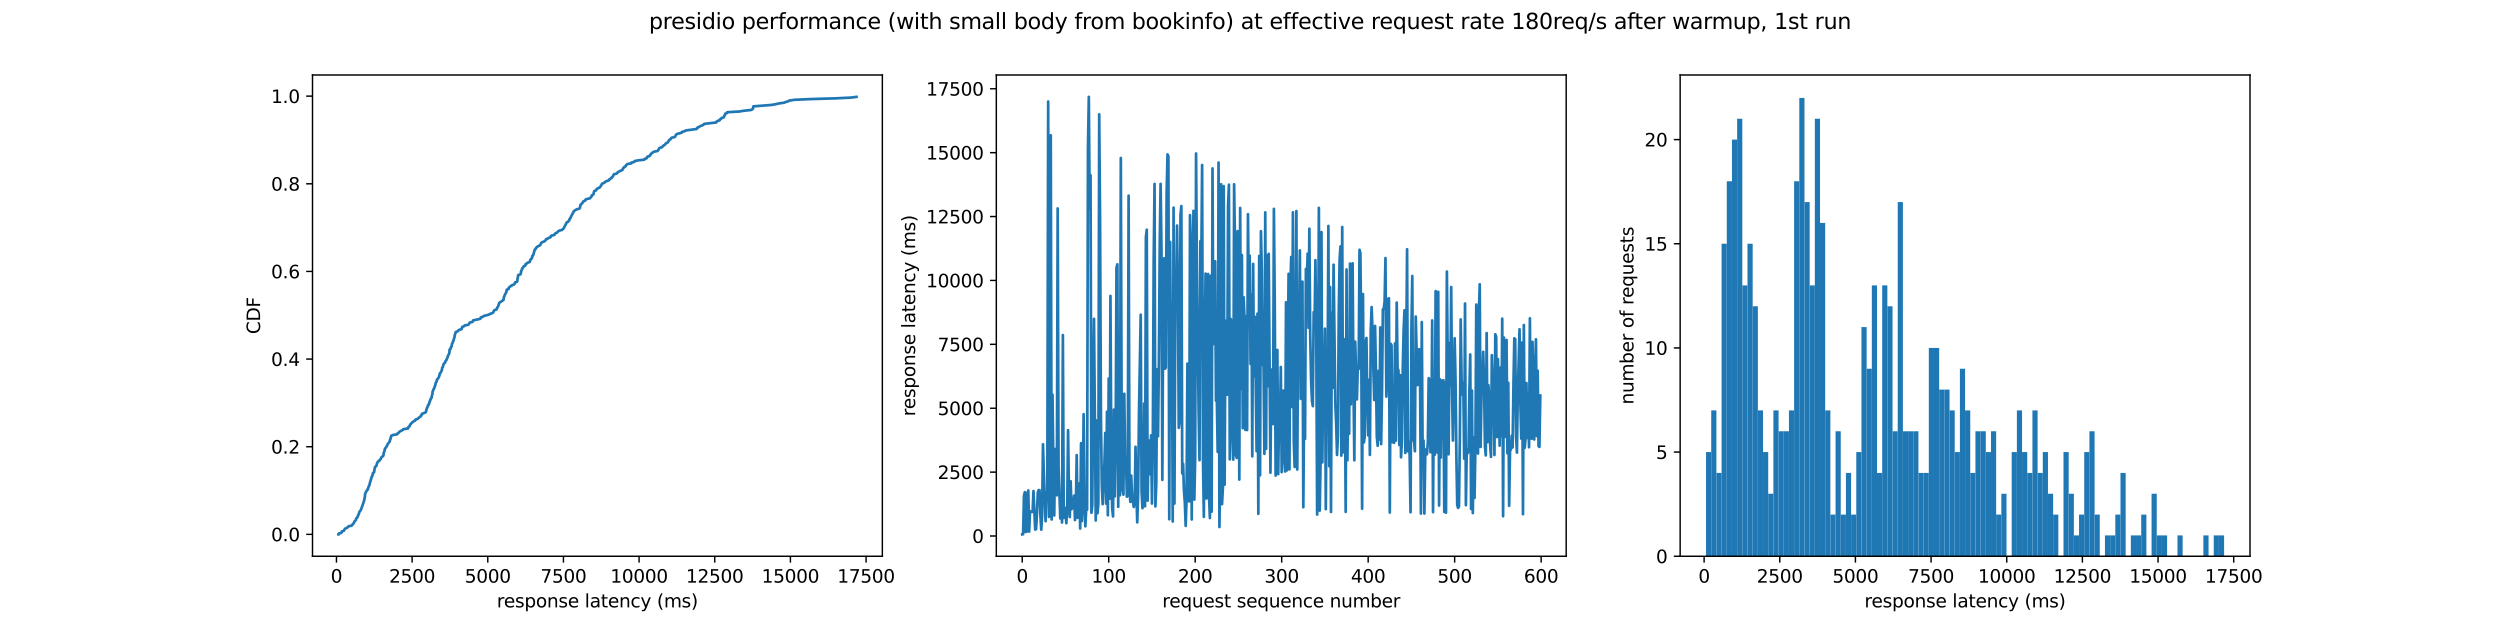 <?xml version="1.0" encoding="utf-8" standalone="no"?>
<!DOCTYPE svg PUBLIC "-//W3C//DTD SVG 1.1//EN"
  "http://www.w3.org/Graphics/SVG/1.1/DTD/svg11.dtd">
<svg xmlns:xlink="http://www.w3.org/1999/xlink" width="1382.4pt" height="345.6pt" viewBox="0 0 1382.4 345.6" xmlns="http://www.w3.org/2000/svg" version="1.1">
 <defs>
  <style type="text/css">*{stroke-linejoin: round; stroke-linecap: butt}</style>
 </defs>
 <g id="figure_1">
  <g id="patch_1">
   <path d="M 0 345.6 
L 1382.4 345.6 
L 1382.4 0 
L 0 0 
z
" style="fill: #ffffff"/>
  </g>
  <g id="axes_1">
   <g id="patch_2">
    <path d="M 172.8 307.584 
L 487.906 307.584 
L 487.906 41.472 
L 172.8 41.472 
z
" style="fill: #ffffff"/>
   </g>
   <g id="matplotlib.axis_1">
    <g id="xtick_1">
     <g id="line2d_1">
      <defs>
       <path id="mb3eb3946b9" d="M 0 0 
L 0 3.5 
" style="stroke: #000000; stroke-width: 0.8"/>
      </defs>
      <g>
       <use xlink:href="#mb3eb3946b9" x="186.052" y="307.584" style="stroke: #000000; stroke-width: 0.8"/>
      </g>
     </g>
     <g id="text_1">
      <!-- 0 -->
      <g transform="translate(182.87 322.182) scale(0.1 -0.1)">
       <defs>
        <path id="DejaVuSans-30" d="M 2034 4250 
Q 1547 4250 1301 3770 
Q 1056 3291 1056 2328 
Q 1056 1369 1301 889 
Q 1547 409 2034 409 
Q 2525 409 2770 889 
Q 3016 1369 3016 2328 
Q 3016 3291 2770 3770 
Q 2525 4250 2034 4250 
z
M 2034 4750 
Q 2819 4750 3233 4129 
Q 3647 3509 3647 2328 
Q 3647 1150 3233 529 
Q 2819 -91 2034 -91 
Q 1250 -91 836 529 
Q 422 1150 422 2328 
Q 422 3509 836 4129 
Q 1250 4750 2034 4750 
z
" transform="scale(0.016)"/>
       </defs>
       <use xlink:href="#DejaVuSans-30"/>
      </g>
     </g>
    </g>
    <g id="xtick_2">
     <g id="line2d_2">
      <g>
       <use xlink:href="#mb3eb3946b9" x="227.887" y="307.584" style="stroke: #000000; stroke-width: 0.8"/>
      </g>
     </g>
     <g id="text_2">
      <!-- 2500 -->
      <g transform="translate(215.162 322.182) scale(0.1 -0.1)">
       <defs>
        <path id="DejaVuSans-32" d="M 1228 531 
L 3431 531 
L 3431 0 
L 469 0 
L 469 531 
Q 828 903 1448 1529 
Q 2069 2156 2228 2338 
Q 2531 2678 2651 2914 
Q 2772 3150 2772 3378 
Q 2772 3750 2511 3984 
Q 2250 4219 1831 4219 
Q 1534 4219 1204 4116 
Q 875 4013 500 3803 
L 500 4441 
Q 881 4594 1212 4672 
Q 1544 4750 1819 4750 
Q 2544 4750 2975 4387 
Q 3406 4025 3406 3419 
Q 3406 3131 3298 2873 
Q 3191 2616 2906 2266 
Q 2828 2175 2409 1742 
Q 1991 1309 1228 531 
z
" transform="scale(0.016)"/>
        <path id="DejaVuSans-35" d="M 691 4666 
L 3169 4666 
L 3169 4134 
L 1269 4134 
L 1269 2991 
Q 1406 3038 1543 3061 
Q 1681 3084 1819 3084 
Q 2600 3084 3056 2656 
Q 3513 2228 3513 1497 
Q 3513 744 3044 326 
Q 2575 -91 1722 -91 
Q 1428 -91 1123 -41 
Q 819 9 494 109 
L 494 744 
Q 775 591 1075 516 
Q 1375 441 1709 441 
Q 2250 441 2565 725 
Q 2881 1009 2881 1497 
Q 2881 1984 2565 2268 
Q 2250 2553 1709 2553 
Q 1456 2553 1204 2497 
Q 953 2441 691 2322 
L 691 4666 
z
" transform="scale(0.016)"/>
       </defs>
       <use xlink:href="#DejaVuSans-32"/>
       <use xlink:href="#DejaVuSans-35" x="63.623"/>
       <use xlink:href="#DejaVuSans-30" x="127.246"/>
       <use xlink:href="#DejaVuSans-30" x="190.869"/>
      </g>
     </g>
    </g>
    <g id="xtick_3">
     <g id="line2d_3">
      <g>
       <use xlink:href="#mb3eb3946b9" x="269.722" y="307.584" style="stroke: #000000; stroke-width: 0.8"/>
      </g>
     </g>
     <g id="text_3">
      <!-- 5000 -->
      <g transform="translate(256.997 322.182) scale(0.1 -0.1)">
       <use xlink:href="#DejaVuSans-35"/>
       <use xlink:href="#DejaVuSans-30" x="63.623"/>
       <use xlink:href="#DejaVuSans-30" x="127.246"/>
       <use xlink:href="#DejaVuSans-30" x="190.869"/>
      </g>
     </g>
    </g>
    <g id="xtick_4">
     <g id="line2d_4">
      <g>
       <use xlink:href="#mb3eb3946b9" x="311.557" y="307.584" style="stroke: #000000; stroke-width: 0.8"/>
      </g>
     </g>
     <g id="text_4">
      <!-- 7500 -->
      <g transform="translate(298.832 322.182) scale(0.1 -0.1)">
       <defs>
        <path id="DejaVuSans-37" d="M 525 4666 
L 3525 4666 
L 3525 4397 
L 1831 0 
L 1172 0 
L 2766 4134 
L 525 4134 
L 525 4666 
z
" transform="scale(0.016)"/>
       </defs>
       <use xlink:href="#DejaVuSans-37"/>
       <use xlink:href="#DejaVuSans-35" x="63.623"/>
       <use xlink:href="#DejaVuSans-30" x="127.246"/>
       <use xlink:href="#DejaVuSans-30" x="190.869"/>
      </g>
     </g>
    </g>
    <g id="xtick_5">
     <g id="line2d_5">
      <g>
       <use xlink:href="#mb3eb3946b9" x="353.392" y="307.584" style="stroke: #000000; stroke-width: 0.8"/>
      </g>
     </g>
     <g id="text_5">
      <!-- 10000 -->
      <g transform="translate(337.486 322.182) scale(0.1 -0.1)">
       <defs>
        <path id="DejaVuSans-31" d="M 794 531 
L 1825 531 
L 1825 4091 
L 703 3866 
L 703 4441 
L 1819 4666 
L 2450 4666 
L 2450 531 
L 3481 531 
L 3481 0 
L 794 0 
L 794 531 
z
" transform="scale(0.016)"/>
       </defs>
       <use xlink:href="#DejaVuSans-31"/>
       <use xlink:href="#DejaVuSans-30" x="63.623"/>
       <use xlink:href="#DejaVuSans-30" x="127.246"/>
       <use xlink:href="#DejaVuSans-30" x="190.869"/>
       <use xlink:href="#DejaVuSans-30" x="254.492"/>
      </g>
     </g>
    </g>
    <g id="xtick_6">
     <g id="line2d_6">
      <g>
       <use xlink:href="#mb3eb3946b9" x="395.227" y="307.584" style="stroke: #000000; stroke-width: 0.8"/>
      </g>
     </g>
     <g id="text_6">
      <!-- 12500 -->
      <g transform="translate(379.321 322.182) scale(0.1 -0.1)">
       <use xlink:href="#DejaVuSans-31"/>
       <use xlink:href="#DejaVuSans-32" x="63.623"/>
       <use xlink:href="#DejaVuSans-35" x="127.246"/>
       <use xlink:href="#DejaVuSans-30" x="190.869"/>
       <use xlink:href="#DejaVuSans-30" x="254.492"/>
      </g>
     </g>
    </g>
    <g id="xtick_7">
     <g id="line2d_7">
      <g>
       <use xlink:href="#mb3eb3946b9" x="437.062" y="307.584" style="stroke: #000000; stroke-width: 0.8"/>
      </g>
     </g>
     <g id="text_7">
      <!-- 15000 -->
      <g transform="translate(421.156 322.182) scale(0.1 -0.1)">
       <use xlink:href="#DejaVuSans-31"/>
       <use xlink:href="#DejaVuSans-35" x="63.623"/>
       <use xlink:href="#DejaVuSans-30" x="127.246"/>
       <use xlink:href="#DejaVuSans-30" x="190.869"/>
       <use xlink:href="#DejaVuSans-30" x="254.492"/>
      </g>
     </g>
    </g>
    <g id="xtick_8">
     <g id="line2d_8">
      <g>
       <use xlink:href="#mb3eb3946b9" x="478.897" y="307.584" style="stroke: #000000; stroke-width: 0.8"/>
      </g>
     </g>
     <g id="text_8">
      <!-- 17500 -->
      <g transform="translate(462.991 322.182) scale(0.1 -0.1)">
       <use xlink:href="#DejaVuSans-31"/>
       <use xlink:href="#DejaVuSans-37" x="63.623"/>
       <use xlink:href="#DejaVuSans-35" x="127.246"/>
       <use xlink:href="#DejaVuSans-30" x="190.869"/>
       <use xlink:href="#DejaVuSans-30" x="254.492"/>
      </g>
     </g>
    </g>
    <g id="text_9">
     <!-- response latency (ms) -->
     <g transform="translate(274.723 335.861) scale(0.1 -0.1)">
      <defs>
       <path id="DejaVuSans-72" d="M 2631 2963 
Q 2534 3019 2420 3045 
Q 2306 3072 2169 3072 
Q 1681 3072 1420 2755 
Q 1159 2438 1159 1844 
L 1159 0 
L 581 0 
L 581 3500 
L 1159 3500 
L 1159 2956 
Q 1341 3275 1631 3429 
Q 1922 3584 2338 3584 
Q 2397 3584 2469 3576 
Q 2541 3569 2628 3553 
L 2631 2963 
z
" transform="scale(0.016)"/>
       <path id="DejaVuSans-65" d="M 3597 1894 
L 3597 1613 
L 953 1613 
Q 991 1019 1311 708 
Q 1631 397 2203 397 
Q 2534 397 2845 478 
Q 3156 559 3463 722 
L 3463 178 
Q 3153 47 2828 -22 
Q 2503 -91 2169 -91 
Q 1331 -91 842 396 
Q 353 884 353 1716 
Q 353 2575 817 3079 
Q 1281 3584 2069 3584 
Q 2775 3584 3186 3129 
Q 3597 2675 3597 1894 
z
M 3022 2063 
Q 3016 2534 2758 2815 
Q 2500 3097 2075 3097 
Q 1594 3097 1305 2825 
Q 1016 2553 972 2059 
L 3022 2063 
z
" transform="scale(0.016)"/>
       <path id="DejaVuSans-73" d="M 2834 3397 
L 2834 2853 
Q 2591 2978 2328 3040 
Q 2066 3103 1784 3103 
Q 1356 3103 1142 2972 
Q 928 2841 928 2578 
Q 928 2378 1081 2264 
Q 1234 2150 1697 2047 
L 1894 2003 
Q 2506 1872 2764 1633 
Q 3022 1394 3022 966 
Q 3022 478 2636 193 
Q 2250 -91 1575 -91 
Q 1294 -91 989 -36 
Q 684 19 347 128 
L 347 722 
Q 666 556 975 473 
Q 1284 391 1588 391 
Q 1994 391 2212 530 
Q 2431 669 2431 922 
Q 2431 1156 2273 1281 
Q 2116 1406 1581 1522 
L 1381 1569 
Q 847 1681 609 1914 
Q 372 2147 372 2553 
Q 372 3047 722 3315 
Q 1072 3584 1716 3584 
Q 2034 3584 2315 3537 
Q 2597 3491 2834 3397 
z
" transform="scale(0.016)"/>
       <path id="DejaVuSans-70" d="M 1159 525 
L 1159 -1331 
L 581 -1331 
L 581 3500 
L 1159 3500 
L 1159 2969 
Q 1341 3281 1617 3432 
Q 1894 3584 2278 3584 
Q 2916 3584 3314 3078 
Q 3713 2572 3713 1747 
Q 3713 922 3314 415 
Q 2916 -91 2278 -91 
Q 1894 -91 1617 61 
Q 1341 213 1159 525 
z
M 3116 1747 
Q 3116 2381 2855 2742 
Q 2594 3103 2138 3103 
Q 1681 3103 1420 2742 
Q 1159 2381 1159 1747 
Q 1159 1113 1420 752 
Q 1681 391 2138 391 
Q 2594 391 2855 752 
Q 3116 1113 3116 1747 
z
" transform="scale(0.016)"/>
       <path id="DejaVuSans-6f" d="M 1959 3097 
Q 1497 3097 1228 2736 
Q 959 2375 959 1747 
Q 959 1119 1226 758 
Q 1494 397 1959 397 
Q 2419 397 2687 759 
Q 2956 1122 2956 1747 
Q 2956 2369 2687 2733 
Q 2419 3097 1959 3097 
z
M 1959 3584 
Q 2709 3584 3137 3096 
Q 3566 2609 3566 1747 
Q 3566 888 3137 398 
Q 2709 -91 1959 -91 
Q 1206 -91 779 398 
Q 353 888 353 1747 
Q 353 2609 779 3096 
Q 1206 3584 1959 3584 
z
" transform="scale(0.016)"/>
       <path id="DejaVuSans-6e" d="M 3513 2113 
L 3513 0 
L 2938 0 
L 2938 2094 
Q 2938 2591 2744 2837 
Q 2550 3084 2163 3084 
Q 1697 3084 1428 2787 
Q 1159 2491 1159 1978 
L 1159 0 
L 581 0 
L 581 3500 
L 1159 3500 
L 1159 2956 
Q 1366 3272 1645 3428 
Q 1925 3584 2291 3584 
Q 2894 3584 3203 3211 
Q 3513 2838 3513 2113 
z
" transform="scale(0.016)"/>
       <path id="DejaVuSans-20" transform="scale(0.016)"/>
       <path id="DejaVuSans-6c" d="M 603 4863 
L 1178 4863 
L 1178 0 
L 603 0 
L 603 4863 
z
" transform="scale(0.016)"/>
       <path id="DejaVuSans-61" d="M 2194 1759 
Q 1497 1759 1228 1600 
Q 959 1441 959 1056 
Q 959 750 1161 570 
Q 1363 391 1709 391 
Q 2188 391 2477 730 
Q 2766 1069 2766 1631 
L 2766 1759 
L 2194 1759 
z
M 3341 1997 
L 3341 0 
L 2766 0 
L 2766 531 
Q 2569 213 2275 61 
Q 1981 -91 1556 -91 
Q 1019 -91 701 211 
Q 384 513 384 1019 
Q 384 1609 779 1909 
Q 1175 2209 1959 2209 
L 2766 2209 
L 2766 2266 
Q 2766 2663 2505 2880 
Q 2244 3097 1772 3097 
Q 1472 3097 1187 3025 
Q 903 2953 641 2809 
L 641 3341 
Q 956 3463 1253 3523 
Q 1550 3584 1831 3584 
Q 2591 3584 2966 3190 
Q 3341 2797 3341 1997 
z
" transform="scale(0.016)"/>
       <path id="DejaVuSans-74" d="M 1172 4494 
L 1172 3500 
L 2356 3500 
L 2356 3053 
L 1172 3053 
L 1172 1153 
Q 1172 725 1289 603 
Q 1406 481 1766 481 
L 2356 481 
L 2356 0 
L 1766 0 
Q 1100 0 847 248 
Q 594 497 594 1153 
L 594 3053 
L 172 3053 
L 172 3500 
L 594 3500 
L 594 4494 
L 1172 4494 
z
" transform="scale(0.016)"/>
       <path id="DejaVuSans-63" d="M 3122 3366 
L 3122 2828 
Q 2878 2963 2633 3030 
Q 2388 3097 2138 3097 
Q 1578 3097 1268 2742 
Q 959 2388 959 1747 
Q 959 1106 1268 751 
Q 1578 397 2138 397 
Q 2388 397 2633 464 
Q 2878 531 3122 666 
L 3122 134 
Q 2881 22 2623 -34 
Q 2366 -91 2075 -91 
Q 1284 -91 818 406 
Q 353 903 353 1747 
Q 353 2603 823 3093 
Q 1294 3584 2113 3584 
Q 2378 3584 2631 3529 
Q 2884 3475 3122 3366 
z
" transform="scale(0.016)"/>
       <path id="DejaVuSans-79" d="M 2059 -325 
Q 1816 -950 1584 -1140 
Q 1353 -1331 966 -1331 
L 506 -1331 
L 506 -850 
L 844 -850 
Q 1081 -850 1212 -737 
Q 1344 -625 1503 -206 
L 1606 56 
L 191 3500 
L 800 3500 
L 1894 763 
L 2988 3500 
L 3597 3500 
L 2059 -325 
z
" transform="scale(0.016)"/>
       <path id="DejaVuSans-28" d="M 1984 4856 
Q 1566 4138 1362 3434 
Q 1159 2731 1159 2009 
Q 1159 1288 1364 580 
Q 1569 -128 1984 -844 
L 1484 -844 
Q 1016 -109 783 600 
Q 550 1309 550 2009 
Q 550 2706 781 3412 
Q 1013 4119 1484 4856 
L 1984 4856 
z
" transform="scale(0.016)"/>
       <path id="DejaVuSans-6d" d="M 3328 2828 
Q 3544 3216 3844 3400 
Q 4144 3584 4550 3584 
Q 5097 3584 5394 3201 
Q 5691 2819 5691 2113 
L 5691 0 
L 5113 0 
L 5113 2094 
Q 5113 2597 4934 2840 
Q 4756 3084 4391 3084 
Q 3944 3084 3684 2787 
Q 3425 2491 3425 1978 
L 3425 0 
L 2847 0 
L 2847 2094 
Q 2847 2600 2669 2842 
Q 2491 3084 2119 3084 
Q 1678 3084 1418 2786 
Q 1159 2488 1159 1978 
L 1159 0 
L 581 0 
L 581 3500 
L 1159 3500 
L 1159 2956 
Q 1356 3278 1631 3431 
Q 1906 3584 2284 3584 
Q 2666 3584 2933 3390 
Q 3200 3197 3328 2828 
z
" transform="scale(0.016)"/>
       <path id="DejaVuSans-29" d="M 513 4856 
L 1013 4856 
Q 1481 4119 1714 3412 
Q 1947 2706 1947 2009 
Q 1947 1309 1714 600 
Q 1481 -109 1013 -844 
L 513 -844 
Q 928 -128 1133 580 
Q 1338 1288 1338 2009 
Q 1338 2731 1133 3434 
Q 928 4138 513 4856 
z
" transform="scale(0.016)"/>
      </defs>
      <use xlink:href="#DejaVuSans-72"/>
      <use xlink:href="#DejaVuSans-65" x="38.863"/>
      <use xlink:href="#DejaVuSans-73" x="100.387"/>
      <use xlink:href="#DejaVuSans-70" x="152.486"/>
      <use xlink:href="#DejaVuSans-6f" x="215.963"/>
      <use xlink:href="#DejaVuSans-6e" x="277.145"/>
      <use xlink:href="#DejaVuSans-73" x="340.523"/>
      <use xlink:href="#DejaVuSans-65" x="392.623"/>
      <use xlink:href="#DejaVuSans-20" x="454.146"/>
      <use xlink:href="#DejaVuSans-6c" x="485.934"/>
      <use xlink:href="#DejaVuSans-61" x="513.717"/>
      <use xlink:href="#DejaVuSans-74" x="574.996"/>
      <use xlink:href="#DejaVuSans-65" x="614.205"/>
      <use xlink:href="#DejaVuSans-6e" x="675.729"/>
      <use xlink:href="#DejaVuSans-63" x="739.107"/>
      <use xlink:href="#DejaVuSans-79" x="794.088"/>
      <use xlink:href="#DejaVuSans-20" x="853.268"/>
      <use xlink:href="#DejaVuSans-28" x="885.055"/>
      <use xlink:href="#DejaVuSans-6d" x="924.068"/>
      <use xlink:href="#DejaVuSans-73" x="1021.48"/>
      <use xlink:href="#DejaVuSans-29" x="1073.58"/>
     </g>
    </g>
   </g>
   <g id="matplotlib.axis_2">
    <g id="ytick_1">
     <g id="line2d_9">
      <defs>
       <path id="ma74dadf796" d="M 0 0 
L -3.5 0 
" style="stroke: #000000; stroke-width: 0.8"/>
      </defs>
      <g>
       <use xlink:href="#ma74dadf796" x="172.8" y="295.488" style="stroke: #000000; stroke-width: 0.8"/>
      </g>
     </g>
     <g id="text_10">
      <!-- 0.0 -->
      <g transform="translate(149.897 299.287) scale(0.1 -0.1)">
       <defs>
        <path id="DejaVuSans-2e" d="M 684 794 
L 1344 794 
L 1344 0 
L 684 0 
L 684 794 
z
" transform="scale(0.016)"/>
       </defs>
       <use xlink:href="#DejaVuSans-30"/>
       <use xlink:href="#DejaVuSans-2e" x="63.623"/>
       <use xlink:href="#DejaVuSans-30" x="95.41"/>
      </g>
     </g>
    </g>
    <g id="ytick_2">
     <g id="line2d_10">
      <g>
       <use xlink:href="#ma74dadf796" x="172.8" y="247.023" style="stroke: #000000; stroke-width: 0.8"/>
      </g>
     </g>
     <g id="text_11">
      <!-- 0.2 -->
      <g transform="translate(149.897 250.822) scale(0.1 -0.1)">
       <use xlink:href="#DejaVuSans-30"/>
       <use xlink:href="#DejaVuSans-2e" x="63.623"/>
       <use xlink:href="#DejaVuSans-32" x="95.41"/>
      </g>
     </g>
    </g>
    <g id="ytick_3">
     <g id="line2d_11">
      <g>
       <use xlink:href="#ma74dadf796" x="172.8" y="198.558" style="stroke: #000000; stroke-width: 0.8"/>
      </g>
     </g>
     <g id="text_12">
      <!-- 0.4 -->
      <g transform="translate(149.897 202.358) scale(0.1 -0.1)">
       <defs>
        <path id="DejaVuSans-34" d="M 2419 4116 
L 825 1625 
L 2419 1625 
L 2419 4116 
z
M 2253 4666 
L 3047 4666 
L 3047 1625 
L 3713 1625 
L 3713 1100 
L 3047 1100 
L 3047 0 
L 2419 0 
L 2419 1100 
L 313 1100 
L 313 1709 
L 2253 4666 
z
" transform="scale(0.016)"/>
       </defs>
       <use xlink:href="#DejaVuSans-30"/>
       <use xlink:href="#DejaVuSans-2e" x="63.623"/>
       <use xlink:href="#DejaVuSans-34" x="95.41"/>
      </g>
     </g>
    </g>
    <g id="ytick_4">
     <g id="line2d_12">
      <g>
       <use xlink:href="#ma74dadf796" x="172.8" y="150.094" style="stroke: #000000; stroke-width: 0.8"/>
      </g>
     </g>
     <g id="text_13">
      <!-- 0.6 -->
      <g transform="translate(149.897 153.893) scale(0.1 -0.1)">
       <defs>
        <path id="DejaVuSans-36" d="M 2113 2584 
Q 1688 2584 1439 2293 
Q 1191 2003 1191 1497 
Q 1191 994 1439 701 
Q 1688 409 2113 409 
Q 2538 409 2786 701 
Q 3034 994 3034 1497 
Q 3034 2003 2786 2293 
Q 2538 2584 2113 2584 
z
M 3366 4563 
L 3366 3988 
Q 3128 4100 2886 4159 
Q 2644 4219 2406 4219 
Q 1781 4219 1451 3797 
Q 1122 3375 1075 2522 
Q 1259 2794 1537 2939 
Q 1816 3084 2150 3084 
Q 2853 3084 3261 2657 
Q 3669 2231 3669 1497 
Q 3669 778 3244 343 
Q 2819 -91 2113 -91 
Q 1303 -91 875 529 
Q 447 1150 447 2328 
Q 447 3434 972 4092 
Q 1497 4750 2381 4750 
Q 2619 4750 2861 4703 
Q 3103 4656 3366 4563 
z
" transform="scale(0.016)"/>
       </defs>
       <use xlink:href="#DejaVuSans-30"/>
       <use xlink:href="#DejaVuSans-2e" x="63.623"/>
       <use xlink:href="#DejaVuSans-36" x="95.41"/>
      </g>
     </g>
    </g>
    <g id="ytick_5">
     <g id="line2d_13">
      <g>
       <use xlink:href="#ma74dadf796" x="172.8" y="101.629" style="stroke: #000000; stroke-width: 0.8"/>
      </g>
     </g>
     <g id="text_14">
      <!-- 0.8 -->
      <g transform="translate(149.897 105.428) scale(0.1 -0.1)">
       <defs>
        <path id="DejaVuSans-38" d="M 2034 2216 
Q 1584 2216 1326 1975 
Q 1069 1734 1069 1313 
Q 1069 891 1326 650 
Q 1584 409 2034 409 
Q 2484 409 2743 651 
Q 3003 894 3003 1313 
Q 3003 1734 2745 1975 
Q 2488 2216 2034 2216 
z
M 1403 2484 
Q 997 2584 770 2862 
Q 544 3141 544 3541 
Q 544 4100 942 4425 
Q 1341 4750 2034 4750 
Q 2731 4750 3128 4425 
Q 3525 4100 3525 3541 
Q 3525 3141 3298 2862 
Q 3072 2584 2669 2484 
Q 3125 2378 3379 2068 
Q 3634 1759 3634 1313 
Q 3634 634 3220 271 
Q 2806 -91 2034 -91 
Q 1263 -91 848 271 
Q 434 634 434 1313 
Q 434 1759 690 2068 
Q 947 2378 1403 2484 
z
M 1172 3481 
Q 1172 3119 1398 2916 
Q 1625 2713 2034 2713 
Q 2441 2713 2670 2916 
Q 2900 3119 2900 3481 
Q 2900 3844 2670 4047 
Q 2441 4250 2034 4250 
Q 1625 4250 1398 4047 
Q 1172 3844 1172 3481 
z
" transform="scale(0.016)"/>
       </defs>
       <use xlink:href="#DejaVuSans-30"/>
       <use xlink:href="#DejaVuSans-2e" x="63.623"/>
       <use xlink:href="#DejaVuSans-38" x="95.41"/>
      </g>
     </g>
    </g>
    <g id="ytick_6">
     <g id="line2d_14">
      <g>
       <use xlink:href="#ma74dadf796" x="172.8" y="53.164" style="stroke: #000000; stroke-width: 0.8"/>
      </g>
     </g>
     <g id="text_15">
      <!-- 1.0 -->
      <g transform="translate(149.897 56.963) scale(0.1 -0.1)">
       <use xlink:href="#DejaVuSans-31"/>
       <use xlink:href="#DejaVuSans-2e" x="63.623"/>
       <use xlink:href="#DejaVuSans-30" x="95.41"/>
      </g>
     </g>
    </g>
    <g id="text_16">
     <!-- CDF -->
     <g transform="translate(143.817 184.745) rotate(-90) scale(0.1 -0.1)">
      <defs>
       <path id="DejaVuSans-43" d="M 4122 4306 
L 4122 3641 
Q 3803 3938 3442 4084 
Q 3081 4231 2675 4231 
Q 1875 4231 1450 3742 
Q 1025 3253 1025 2328 
Q 1025 1406 1450 917 
Q 1875 428 2675 428 
Q 3081 428 3442 575 
Q 3803 722 4122 1019 
L 4122 359 
Q 3791 134 3420 21 
Q 3050 -91 2638 -91 
Q 1578 -91 968 557 
Q 359 1206 359 2328 
Q 359 3453 968 4101 
Q 1578 4750 2638 4750 
Q 3056 4750 3426 4639 
Q 3797 4528 4122 4306 
z
" transform="scale(0.016)"/>
       <path id="DejaVuSans-44" d="M 1259 4147 
L 1259 519 
L 2022 519 
Q 2988 519 3436 956 
Q 3884 1394 3884 2338 
Q 3884 3275 3436 3711 
Q 2988 4147 2022 4147 
L 1259 4147 
z
M 628 4666 
L 1925 4666 
Q 3281 4666 3915 4102 
Q 4550 3538 4550 2338 
Q 4550 1131 3912 565 
Q 3275 0 1925 0 
L 628 0 
L 628 4666 
z
" transform="scale(0.016)"/>
       <path id="DejaVuSans-46" d="M 628 4666 
L 3309 4666 
L 3309 4134 
L 1259 4134 
L 1259 2759 
L 3109 2759 
L 3109 2228 
L 1259 2228 
L 1259 0 
L 628 0 
L 628 4666 
z
" transform="scale(0.016)"/>
      </defs>
      <use xlink:href="#DejaVuSans-43"/>
      <use xlink:href="#DejaVuSans-44" x="69.824"/>
      <use xlink:href="#DejaVuSans-46" x="146.826"/>
     </g>
    </g>
   </g>
   <g id="line2d_15">
    <path d="M 187.123 295.488 
L 187.211 295.084 
L 188.659 294.68 
L 188.967 294.276 
L 189.009 293.873 
L 190.191 293.469 
L 190.267 293.065 
L 190.954 292.257 
L 191.94 291.853 
L 192.679 291.045 
L 194.455 290.642 
L 194.877 290.238 
L 195.003 289.834 
L 195.538 289.43 
L 195.754 289.026 
L 195.842 288.622 
L 196.867 287.411 
L 196.878 287.007 
L 197.004 286.603 
L 197.549 286.199 
L 197.821 285.795 
L 197.925 284.987 
L 198.285 284.583 
L 198.547 283.776 
L 198.576 283.372 
L 198.86 282.968 
L 198.994 282.564 
L 199.498 282.16 
L 201.343 276.91 
L 201.417 276.102 
L 201.683 275.294 
L 201.785 274.487 
L 201.86 273.275 
L 202.297 272.063 
L 202.656 271.659 
L 202.815 271.256 
L 203.277 270.852 
L 203.292 270.448 
L 203.595 270.044 
L 203.79 269.236 
L 203.927 268.832 
L 204.254 268.429 
L 204.387 267.621 
L 204.711 266.409 
L 204.895 266.005 
L 205.166 264.794 
L 205.43 264.39 
L 205.489 263.582 
L 205.852 263.178 
L 206.103 262.37 
L 206.222 261.563 
L 206.848 261.159 
L 207.088 259.543 
L 207.292 258.736 
L 207.294 258.332 
L 208.204 257.524 
L 208.215 257.12 
L 208.381 256.716 
L 208.402 256.312 
L 208.685 255.908 
L 208.807 255.505 
L 209.189 255.101 
L 209.885 254.697 
L 209.936 254.293 
L 210.491 253.889 
L 210.998 252.677 
L 211.776 252.274 
L 211.992 251.87 
L 212.222 250.254 
L 212.491 249.85 
L 212.508 249.446 
L 212.695 249.043 
L 212.804 248.235 
L 213.71 247.023 
L 214.472 245.408 
L 215.499 244.196 
L 215.561 243.388 
L 215.873 242.984 
L 215.894 242.581 
L 216.091 242.177 
L 216.095 241.773 
L 216.295 241.369 
L 216.358 240.965 
L 217.204 240.561 
L 219.576 240.157 
L 219.675 239.754 
L 220.479 239.35 
L 220.62 238.946 
L 221.9 238.138 
L 222.795 237.734 
L 223.011 237.33 
L 225.64 236.926 
L 225.646 236.523 
L 225.817 236.119 
L 226.472 235.715 
L 226.563 235.311 
L 227.041 234.503 
L 227.875 233.695 
L 228.257 233.292 
L 229.589 232.484 
L 229.671 232.08 
L 230.905 231.676 
L 231.253 231.272 
L 232.793 230.061 
L 232.84 229.657 
L 233.293 229.253 
L 233.317 228.849 
L 235.308 228.041 
L 235.619 227.637 
L 235.678 226.83 
L 235.988 226.022 
L 236.239 225.214 
L 236.532 224.81 
L 236.686 224.002 
L 237.231 223.599 
L 237.235 223.195 
L 237.548 222.387 
L 237.57 221.983 
L 237.871 221.579 
L 237.882 221.175 
L 238.183 220.771 
L 238.21 220.368 
L 238.65 219.964 
L 238.75 219.156 
L 238.827 218.752 
L 239.105 217.944 
L 239.183 216.733 
L 239.309 216.329 
L 239.552 215.925 
L 239.567 215.521 
L 240.061 214.713 
L 240.45 213.502 
L 240.663 213.098 
L 240.894 211.886 
L 241.522 210.675 
L 241.614 209.867 
L 242.1 209.463 
L 242.841 208.251 
L 242.843 207.848 
L 243.127 207.04 
L 243.138 206.636 
L 243.802 205.828 
L 244.161 205.02 
L 244.376 204.617 
L 244.467 203.405 
L 244.881 203.001 
L 245.229 201.386 
L 246.041 200.578 
L 246.242 199.77 
L 246.747 199.366 
L 246.826 198.962 
L 247.434 197.751 
L 247.764 196.539 
L 248.34 195.731 
L 248.368 195.327 
L 248.524 194.924 
L 248.583 193.308 
L 249.196 192.904 
L 249.272 192.096 
L 249.664 191.693 
L 249.964 190.077 
L 250.227 189.673 
L 250.315 189.269 
L 250.619 188.865 
L 250.625 188.462 
L 250.853 188.058 
L 251.125 186.846 
L 251.332 186.442 
L 251.492 185.231 
L 251.918 184.019 
L 251.968 183.615 
L 253.03 183.211 
L 253.867 182.404 
L 255.281 182 
L 255.546 180.788 
L 256.667 180.384 
L 256.902 179.98 
L 258.98 179.576 
L 259.578 178.769 
L 259.795 178.365 
L 261.318 177.961 
L 261.657 177.153 
L 265.396 176.345 
L 265.841 175.942 
L 265.85 175.538 
L 267.079 175.134 
L 267.439 174.73 
L 270.524 173.922 
L 271.087 173.518 
L 272.278 173.114 
L 272.813 172.711 
L 272.885 172.307 
L 273.377 171.499 
L 274.589 171.095 
L 275.09 169.883 
L 275.456 169.48 
L 275.517 169.076 
L 275.83 168.268 
L 275.896 167.864 
L 276.093 167.46 
L 278.41 165.845 
L 278.52 165.037 
L 278.656 164.229 
L 278.927 163.825 
L 278.952 163.421 
L 280.046 161.402 
L 280.097 160.594 
L 280.208 160.191 
L 281.28 159.787 
L 281.397 158.979 
L 282.029 158.575 
L 282.445 158.171 
L 283.072 157.767 
L 284.152 157.363 
L 284.828 156.556 
L 284.833 156.152 
L 285.98 155.748 
L 286.237 153.729 
L 286.375 153.325 
L 286.481 152.517 
L 286.525 152.113 
L 287.783 151.709 
L 288.069 150.901 
L 288.1 150.094 
L 288.53 149.286 
L 288.713 148.478 
L 289.194 148.074 
L 289.562 147.267 
L 290.5 146.863 
L 290.628 146.055 
L 291.393 145.651 
L 291.792 145.247 
L 292.935 144.843 
L 293.113 144.439 
L 293.119 144.036 
L 293.274 143.632 
L 294.141 142.824 
L 294.287 141.612 
L 294.802 141.208 
L 295.724 137.977 
L 296.305 137.574 
L 296.384 137.17 
L 296.704 136.766 
L 297.196 136.362 
L 298.718 135.554 
L 299.232 134.343 
L 299.774 133.939 
L 300.902 133.535 
L 301.871 132.727 
L 301.923 132.323 
L 304.468 131.112 
L 304.484 130.708 
L 304.92 130.304 
L 306.576 129.9 
L 306.638 129.496 
L 307.065 129.092 
L 307.871 128.688 
L 308.361 128.285 
L 308.628 127.881 
L 309.484 127.477 
L 310.953 127.073 
L 311.239 126.669 
L 311.704 126.265 
L 313.15 123.438 
L 313.283 123.034 
L 314.134 122.63 
L 314.399 122.226 
L 314.838 121.823 
L 314.961 121.015 
L 315.487 120.611 
L 315.507 120.207 
L 316.167 118.995 
L 317.051 117.38 
L 317.156 116.976 
L 318.151 116.168 
L 318.932 115.764 
L 320.311 115.361 
L 320.7 114.957 
L 320.918 113.341 
L 321.808 112.533 
L 322.355 111.726 
L 322.633 111.322 
L 323.609 110.918 
L 323.667 110.514 
L 324.217 110.11 
L 326.156 109.706 
L 327.205 108.495 
L 327.208 108.091 
L 327.87 107.687 
L 328.248 107.283 
L 328.254 106.879 
L 328.574 105.668 
L 329.628 105.264 
L 329.996 104.456 
L 331.634 103.648 
L 332.226 102.841 
L 332.869 101.629 
L 333.848 101.225 
L 334.442 100.821 
L 334.83 100.417 
L 336.833 99.61 
L 336.926 99.206 
L 338.233 98.398 
L 338.293 97.994 
L 338.883 97.59 
L 339.446 96.379 
L 340.991 95.975 
L 341.701 95.167 
L 343.229 94.359 
L 344.19 93.955 
L 344.465 93.148 
L 344.967 92.744 
L 345.163 92.34 
L 345.979 91.936 
L 346.068 91.532 
L 346.874 90.724 
L 349.1 90.32 
L 349.123 89.917 
L 350.775 89.513 
L 350.888 89.109 
L 352.596 88.705 
L 356.314 88.301 
L 356.488 87.897 
L 357.586 87.493 
L 357.889 86.686 
L 359.202 86.282 
L 359.419 85.878 
L 359.797 85.474 
L 359.91 85.07 
L 360.573 84.666 
L 360.909 84.262 
L 361.785 83.858 
L 363.688 83.455 
L 364.417 82.243 
L 364.597 81.839 
L 365.905 81.435 
L 366.417 81.031 
L 366.661 80.627 
L 367.393 80.224 
L 367.878 79.82 
L 368.045 79.416 
L 369.409 78.608 
L 370.032 77.397 
L 370.835 76.993 
L 370.973 76.589 
L 371.303 76.185 
L 373.044 75.781 
L 373.453 75.377 
L 373.534 74.973 
L 374.167 74.166 
L 376.963 73.358 
L 377.077 72.954 
L 378.569 72.55 
L 379.143 72.146 
L 385.07 71.338 
L 385.621 70.935 
L 385.664 70.531 
L 386.61 70.127 
L 387.257 69.723 
L 388.392 69.319 
L 389.087 68.915 
L 389.321 68.511 
L 396.076 67.704 
L 396.144 67.3 
L 396.806 66.896 
L 397.961 66.492 
L 397.987 66.088 
L 398.815 65.684 
L 398.976 65.28 
L 400.26 64.876 
L 400.261 64.473 
L 400.852 63.665 
L 400.898 63.261 
L 401.06 62.857 
L 402.081 62.453 
L 402.142 62.049 
L 408.898 61.645 
L 411.274 61.242 
L 415.15 60.838 
L 416.096 60.434 
L 416.351 60.03 
L 416.379 59.626 
L 416.598 59.222 
L 416.605 58.818 
L 426.742 58.011 
L 428.99 57.607 
L 430.599 57.203 
L 433.563 56.799 
L 434.465 56.395 
L 435.931 55.991 
L 436.516 55.587 
L 439.411 55.183 
L 448.455 54.78 
L 462.136 54.376 
L 470.54 53.972 
L 473.583 53.568 
L 473.583 53.568 
" clip-path="url(#pee78223ee7)" style="fill: none; stroke: #1f77b4; stroke-width: 1.5; stroke-linecap: square"/>
   </g>
   <g id="patch_3">
    <path d="M 172.8 307.584 
L 172.8 41.472 
" style="fill: none; stroke: #000000; stroke-width: 0.8; stroke-linejoin: miter; stroke-linecap: square"/>
   </g>
   <g id="patch_4">
    <path d="M 487.906 307.584 
L 487.906 41.472 
" style="fill: none; stroke: #000000; stroke-width: 0.8; stroke-linejoin: miter; stroke-linecap: square"/>
   </g>
   <g id="patch_5">
    <path d="M 172.8 307.584 
L 487.906 307.584 
" style="fill: none; stroke: #000000; stroke-width: 0.8; stroke-linejoin: miter; stroke-linecap: square"/>
   </g>
   <g id="patch_6">
    <path d="M 172.8 41.472 
L 487.906 41.472 
" style="fill: none; stroke: #000000; stroke-width: 0.8; stroke-linejoin: miter; stroke-linecap: square"/>
   </g>
  </g>
  <g id="axes_2">
   <g id="patch_7">
    <path d="M 550.927 307.584 
L 866.033 307.584 
L 866.033 41.472 
L 550.927 41.472 
z
" style="fill: #ffffff"/>
   </g>
   <g id="matplotlib.axis_3">
    <g id="xtick_9">
     <g id="line2d_16">
      <g>
       <use xlink:href="#mb3eb3946b9" x="565.25" y="307.584" style="stroke: #000000; stroke-width: 0.8"/>
      </g>
     </g>
     <g id="text_17">
      <!-- 0 -->
      <g transform="translate(562.069 322.182) scale(0.1 -0.1)">
       <use xlink:href="#DejaVuSans-30"/>
      </g>
     </g>
    </g>
    <g id="xtick_10">
     <g id="line2d_17">
      <g>
       <use xlink:href="#mb3eb3946b9" x="613.073" y="307.584" style="stroke: #000000; stroke-width: 0.8"/>
      </g>
     </g>
     <g id="text_18">
      <!-- 100 -->
      <g transform="translate(603.529 322.182) scale(0.1 -0.1)">
       <use xlink:href="#DejaVuSans-31"/>
       <use xlink:href="#DejaVuSans-30" x="63.623"/>
       <use xlink:href="#DejaVuSans-30" x="127.246"/>
      </g>
     </g>
    </g>
    <g id="xtick_11">
     <g id="line2d_18">
      <g>
       <use xlink:href="#mb3eb3946b9" x="660.896" y="307.584" style="stroke: #000000; stroke-width: 0.8"/>
      </g>
     </g>
     <g id="text_19">
      <!-- 200 -->
      <g transform="translate(651.352 322.182) scale(0.1 -0.1)">
       <use xlink:href="#DejaVuSans-32"/>
       <use xlink:href="#DejaVuSans-30" x="63.623"/>
       <use xlink:href="#DejaVuSans-30" x="127.246"/>
      </g>
     </g>
    </g>
    <g id="xtick_12">
     <g id="line2d_19">
      <g>
       <use xlink:href="#mb3eb3946b9" x="708.719" y="307.584" style="stroke: #000000; stroke-width: 0.8"/>
      </g>
     </g>
     <g id="text_20">
      <!-- 300 -->
      <g transform="translate(699.175 322.182) scale(0.1 -0.1)">
       <defs>
        <path id="DejaVuSans-33" d="M 2597 2516 
Q 3050 2419 3304 2112 
Q 3559 1806 3559 1356 
Q 3559 666 3084 287 
Q 2609 -91 1734 -91 
Q 1441 -91 1130 -33 
Q 819 25 488 141 
L 488 750 
Q 750 597 1062 519 
Q 1375 441 1716 441 
Q 2309 441 2620 675 
Q 2931 909 2931 1356 
Q 2931 1769 2642 2001 
Q 2353 2234 1838 2234 
L 1294 2234 
L 1294 2753 
L 1863 2753 
Q 2328 2753 2575 2939 
Q 2822 3125 2822 3475 
Q 2822 3834 2567 4026 
Q 2313 4219 1838 4219 
Q 1578 4219 1281 4162 
Q 984 4106 628 3988 
L 628 4550 
Q 988 4650 1302 4700 
Q 1616 4750 1894 4750 
Q 2613 4750 3031 4423 
Q 3450 4097 3450 3541 
Q 3450 3153 3228 2886 
Q 3006 2619 2597 2516 
z
" transform="scale(0.016)"/>
       </defs>
       <use xlink:href="#DejaVuSans-33"/>
       <use xlink:href="#DejaVuSans-30" x="63.623"/>
       <use xlink:href="#DejaVuSans-30" x="127.246"/>
      </g>
     </g>
    </g>
    <g id="xtick_13">
     <g id="line2d_20">
      <g>
       <use xlink:href="#mb3eb3946b9" x="756.542" y="307.584" style="stroke: #000000; stroke-width: 0.8"/>
      </g>
     </g>
     <g id="text_21">
      <!-- 400 -->
      <g transform="translate(746.998 322.182) scale(0.1 -0.1)">
       <use xlink:href="#DejaVuSans-34"/>
       <use xlink:href="#DejaVuSans-30" x="63.623"/>
       <use xlink:href="#DejaVuSans-30" x="127.246"/>
      </g>
     </g>
    </g>
    <g id="xtick_14">
     <g id="line2d_21">
      <g>
       <use xlink:href="#mb3eb3946b9" x="804.365" y="307.584" style="stroke: #000000; stroke-width: 0.8"/>
      </g>
     </g>
     <g id="text_22">
      <!-- 500 -->
      <g transform="translate(794.821 322.182) scale(0.1 -0.1)">
       <use xlink:href="#DejaVuSans-35"/>
       <use xlink:href="#DejaVuSans-30" x="63.623"/>
       <use xlink:href="#DejaVuSans-30" x="127.246"/>
      </g>
     </g>
    </g>
    <g id="xtick_15">
     <g id="line2d_22">
      <g>
       <use xlink:href="#mb3eb3946b9" x="852.188" y="307.584" style="stroke: #000000; stroke-width: 0.8"/>
      </g>
     </g>
     <g id="text_23">
      <!-- 600 -->
      <g transform="translate(842.644 322.182) scale(0.1 -0.1)">
       <use xlink:href="#DejaVuSans-36"/>
       <use xlink:href="#DejaVuSans-30" x="63.623"/>
       <use xlink:href="#DejaVuSans-30" x="127.246"/>
      </g>
     </g>
    </g>
    <g id="text_24">
     <!-- request sequence number -->
     <g transform="translate(642.689 335.861) scale(0.1 -0.1)">
      <defs>
       <path id="DejaVuSans-71" d="M 947 1747 
Q 947 1113 1208 752 
Q 1469 391 1925 391 
Q 2381 391 2643 752 
Q 2906 1113 2906 1747 
Q 2906 2381 2643 2742 
Q 2381 3103 1925 3103 
Q 1469 3103 1208 2742 
Q 947 2381 947 1747 
z
M 2906 525 
Q 2725 213 2448 61 
Q 2172 -91 1784 -91 
Q 1150 -91 751 415 
Q 353 922 353 1747 
Q 353 2572 751 3078 
Q 1150 3584 1784 3584 
Q 2172 3584 2448 3432 
Q 2725 3281 2906 2969 
L 2906 3500 
L 3481 3500 
L 3481 -1331 
L 2906 -1331 
L 2906 525 
z
" transform="scale(0.016)"/>
       <path id="DejaVuSans-75" d="M 544 1381 
L 544 3500 
L 1119 3500 
L 1119 1403 
Q 1119 906 1312 657 
Q 1506 409 1894 409 
Q 2359 409 2629 706 
Q 2900 1003 2900 1516 
L 2900 3500 
L 3475 3500 
L 3475 0 
L 2900 0 
L 2900 538 
Q 2691 219 2414 64 
Q 2138 -91 1772 -91 
Q 1169 -91 856 284 
Q 544 659 544 1381 
z
M 1991 3584 
L 1991 3584 
z
" transform="scale(0.016)"/>
       <path id="DejaVuSans-62" d="M 3116 1747 
Q 3116 2381 2855 2742 
Q 2594 3103 2138 3103 
Q 1681 3103 1420 2742 
Q 1159 2381 1159 1747 
Q 1159 1113 1420 752 
Q 1681 391 2138 391 
Q 2594 391 2855 752 
Q 3116 1113 3116 1747 
z
M 1159 2969 
Q 1341 3281 1617 3432 
Q 1894 3584 2278 3584 
Q 2916 3584 3314 3078 
Q 3713 2572 3713 1747 
Q 3713 922 3314 415 
Q 2916 -91 2278 -91 
Q 1894 -91 1617 61 
Q 1341 213 1159 525 
L 1159 0 
L 581 0 
L 581 4863 
L 1159 4863 
L 1159 2969 
z
" transform="scale(0.016)"/>
      </defs>
      <use xlink:href="#DejaVuSans-72"/>
      <use xlink:href="#DejaVuSans-65" x="38.863"/>
      <use xlink:href="#DejaVuSans-71" x="100.387"/>
      <use xlink:href="#DejaVuSans-75" x="163.863"/>
      <use xlink:href="#DejaVuSans-65" x="227.242"/>
      <use xlink:href="#DejaVuSans-73" x="288.766"/>
      <use xlink:href="#DejaVuSans-74" x="340.865"/>
      <use xlink:href="#DejaVuSans-20" x="380.074"/>
      <use xlink:href="#DejaVuSans-73" x="411.861"/>
      <use xlink:href="#DejaVuSans-65" x="463.961"/>
      <use xlink:href="#DejaVuSans-71" x="525.484"/>
      <use xlink:href="#DejaVuSans-75" x="588.961"/>
      <use xlink:href="#DejaVuSans-65" x="652.34"/>
      <use xlink:href="#DejaVuSans-6e" x="713.863"/>
      <use xlink:href="#DejaVuSans-63" x="777.242"/>
      <use xlink:href="#DejaVuSans-65" x="832.223"/>
      <use xlink:href="#DejaVuSans-20" x="893.746"/>
      <use xlink:href="#DejaVuSans-6e" x="925.533"/>
      <use xlink:href="#DejaVuSans-75" x="988.912"/>
      <use xlink:href="#DejaVuSans-6d" x="1052.291"/>
      <use xlink:href="#DejaVuSans-62" x="1149.703"/>
      <use xlink:href="#DejaVuSans-65" x="1213.18"/>
      <use xlink:href="#DejaVuSans-72" x="1274.703"/>
     </g>
    </g>
   </g>
   <g id="matplotlib.axis_4">
    <g id="ytick_7">
     <g id="line2d_23">
      <g>
       <use xlink:href="#ma74dadf796" x="550.927" y="296.393" style="stroke: #000000; stroke-width: 0.8"/>
      </g>
     </g>
     <g id="text_25">
      <!-- 0 -->
      <g transform="translate(537.565 300.192) scale(0.1 -0.1)">
       <use xlink:href="#DejaVuSans-30"/>
      </g>
     </g>
    </g>
    <g id="ytick_8">
     <g id="line2d_24">
      <g>
       <use xlink:href="#ma74dadf796" x="550.927" y="261.062" style="stroke: #000000; stroke-width: 0.8"/>
      </g>
     </g>
     <g id="text_26">
      <!-- 2500 -->
      <g transform="translate(518.477 264.862) scale(0.1 -0.1)">
       <use xlink:href="#DejaVuSans-32"/>
       <use xlink:href="#DejaVuSans-35" x="63.623"/>
       <use xlink:href="#DejaVuSans-30" x="127.246"/>
       <use xlink:href="#DejaVuSans-30" x="190.869"/>
      </g>
     </g>
    </g>
    <g id="ytick_9">
     <g id="line2d_25">
      <g>
       <use xlink:href="#ma74dadf796" x="550.927" y="225.732" style="stroke: #000000; stroke-width: 0.8"/>
      </g>
     </g>
     <g id="text_27">
      <!-- 5000 -->
      <g transform="translate(518.477 229.531) scale(0.1 -0.1)">
       <use xlink:href="#DejaVuSans-35"/>
       <use xlink:href="#DejaVuSans-30" x="63.623"/>
       <use xlink:href="#DejaVuSans-30" x="127.246"/>
       <use xlink:href="#DejaVuSans-30" x="190.869"/>
      </g>
     </g>
    </g>
    <g id="ytick_10">
     <g id="line2d_26">
      <g>
       <use xlink:href="#ma74dadf796" x="550.927" y="190.402" style="stroke: #000000; stroke-width: 0.8"/>
      </g>
     </g>
     <g id="text_28">
      <!-- 7500 -->
      <g transform="translate(518.477 194.201) scale(0.1 -0.1)">
       <use xlink:href="#DejaVuSans-37"/>
       <use xlink:href="#DejaVuSans-35" x="63.623"/>
       <use xlink:href="#DejaVuSans-30" x="127.246"/>
       <use xlink:href="#DejaVuSans-30" x="190.869"/>
      </g>
     </g>
    </g>
    <g id="ytick_11">
     <g id="line2d_27">
      <g>
       <use xlink:href="#ma74dadf796" x="550.927" y="155.071" style="stroke: #000000; stroke-width: 0.8"/>
      </g>
     </g>
     <g id="text_29">
      <!-- 10000 -->
      <g transform="translate(512.115 158.871) scale(0.1 -0.1)">
       <use xlink:href="#DejaVuSans-31"/>
       <use xlink:href="#DejaVuSans-30" x="63.623"/>
       <use xlink:href="#DejaVuSans-30" x="127.246"/>
       <use xlink:href="#DejaVuSans-30" x="190.869"/>
       <use xlink:href="#DejaVuSans-30" x="254.492"/>
      </g>
     </g>
    </g>
    <g id="ytick_12">
     <g id="line2d_28">
      <g>
       <use xlink:href="#ma74dadf796" x="550.927" y="119.741" style="stroke: #000000; stroke-width: 0.8"/>
      </g>
     </g>
     <g id="text_30">
      <!-- 12500 -->
      <g transform="translate(512.115 123.54) scale(0.1 -0.1)">
       <use xlink:href="#DejaVuSans-31"/>
       <use xlink:href="#DejaVuSans-32" x="63.623"/>
       <use xlink:href="#DejaVuSans-35" x="127.246"/>
       <use xlink:href="#DejaVuSans-30" x="190.869"/>
       <use xlink:href="#DejaVuSans-30" x="254.492"/>
      </g>
     </g>
    </g>
    <g id="ytick_13">
     <g id="line2d_29">
      <g>
       <use xlink:href="#ma74dadf796" x="550.927" y="84.411" style="stroke: #000000; stroke-width: 0.8"/>
      </g>
     </g>
     <g id="text_31">
      <!-- 15000 -->
      <g transform="translate(512.115 88.21) scale(0.1 -0.1)">
       <use xlink:href="#DejaVuSans-31"/>
       <use xlink:href="#DejaVuSans-35" x="63.623"/>
       <use xlink:href="#DejaVuSans-30" x="127.246"/>
       <use xlink:href="#DejaVuSans-30" x="190.869"/>
       <use xlink:href="#DejaVuSans-30" x="254.492"/>
      </g>
     </g>
    </g>
    <g id="ytick_14">
     <g id="line2d_30">
      <g>
       <use xlink:href="#ma74dadf796" x="550.927" y="49.08" style="stroke: #000000; stroke-width: 0.8"/>
      </g>
     </g>
     <g id="text_32">
      <!-- 17500 -->
      <g transform="translate(512.115 52.88) scale(0.1 -0.1)">
       <use xlink:href="#DejaVuSans-31"/>
       <use xlink:href="#DejaVuSans-37" x="63.623"/>
       <use xlink:href="#DejaVuSans-35" x="127.246"/>
       <use xlink:href="#DejaVuSans-30" x="190.869"/>
       <use xlink:href="#DejaVuSans-30" x="254.492"/>
      </g>
     </g>
    </g>
    <g id="text_33">
     <!-- response latency (ms) -->
     <g transform="translate(506.035 230.158) rotate(-90) scale(0.1 -0.1)">
      <use xlink:href="#DejaVuSans-72"/>
      <use xlink:href="#DejaVuSans-65" x="38.863"/>
      <use xlink:href="#DejaVuSans-73" x="100.387"/>
      <use xlink:href="#DejaVuSans-70" x="152.486"/>
      <use xlink:href="#DejaVuSans-6f" x="215.963"/>
      <use xlink:href="#DejaVuSans-6e" x="277.145"/>
      <use xlink:href="#DejaVuSans-73" x="340.523"/>
      <use xlink:href="#DejaVuSans-65" x="392.623"/>
      <use xlink:href="#DejaVuSans-20" x="454.146"/>
      <use xlink:href="#DejaVuSans-6c" x="485.934"/>
      <use xlink:href="#DejaVuSans-61" x="513.717"/>
      <use xlink:href="#DejaVuSans-74" x="574.996"/>
      <use xlink:href="#DejaVuSans-65" x="614.205"/>
      <use xlink:href="#DejaVuSans-6e" x="675.729"/>
      <use xlink:href="#DejaVuSans-63" x="739.107"/>
      <use xlink:href="#DejaVuSans-79" x="794.088"/>
      <use xlink:href="#DejaVuSans-20" x="853.268"/>
      <use xlink:href="#DejaVuSans-28" x="885.055"/>
      <use xlink:href="#DejaVuSans-6d" x="924.068"/>
      <use xlink:href="#DejaVuSans-73" x="1021.48"/>
      <use xlink:href="#DejaVuSans-29" x="1073.58"/>
     </g>
    </g>
   </g>
   <g id="line2d_31">
    <path d="M 565.25 295.488 
L 565.728 295.413 
L 566.207 274.292 
L 566.685 272.126 
L 567.163 294.191 
L 567.641 272.564 
L 568.119 293.895 
L 568.598 271.208 
L 569.076 293.93 
L 569.554 282.674 
L 570.032 283.105 
L 570.511 282.925 
L 570.989 283.086 
L 571.467 271.524 
L 572.424 292.832 
L 572.902 292.587 
L 573.38 284.396 
L 573.858 272.391 
L 574.336 271.024 
L 574.815 271.02 
L 575.293 284.727 
L 575.771 292.897 
L 576.249 284.765 
L 576.728 245.647 
L 577.206 262.005 
L 578.162 288.199 
L 578.64 274.427 
L 579.119 271.489 
L 579.597 56.138 
L 580.075 285.841 
L 580.553 273.278 
L 581.032 74.789 
L 581.51 287.259 
L 581.988 218.226 
L 582.466 257.394 
L 582.945 285.037 
L 583.423 248.282 
L 583.901 254.221 
L 584.379 273.892 
L 584.857 115.257 
L 585.336 258.514 
L 586.292 286.683 
L 586.77 277.676 
L 587.249 288.939 
L 587.727 185.27 
L 588.205 286.411 
L 588.683 280.635 
L 589.162 282.236 
L 589.64 289.296 
L 590.118 281.833 
L 590.596 237.875 
L 591.074 271.935 
L 591.553 285.912 
L 592.031 266.118 
L 592.509 281.577 
L 592.987 280.433 
L 593.466 278.678 
L 593.944 274.064 
L 594.422 287.575 
L 594.9 280.908 
L 595.379 251.658 
L 595.857 286.366 
L 596.335 286.061 
L 596.813 267.318 
L 597.291 292.253 
L 597.77 245.068 
L 598.248 288.125 
L 598.726 276.222 
L 599.204 229.01 
L 599.683 277.176 
L 600.161 291.048 
L 600.639 280.997 
L 601.117 281.846 
L 601.596 82.427 
L 602.074 53.568 
L 602.552 115.49 
L 603.03 96.896 
L 603.508 283.548 
L 603.987 279.459 
L 604.465 205.842 
L 604.943 176.301 
L 605.9 287.801 
L 606.378 232.543 
L 606.856 283.856 
L 607.334 278.628 
L 607.813 63.235 
L 608.291 121.5 
L 608.769 231.077 
L 609.247 268.081 
L 609.725 278.766 
L 610.682 256.919 
L 611.16 239.42 
L 611.638 278.5 
L 612.117 227.66 
L 612.595 284.916 
L 613.073 209.287 
L 613.551 275.753 
L 614.03 163.654 
L 614.508 252.903 
L 614.986 280.787 
L 615.464 285.576 
L 615.942 226.49 
L 616.421 274.486 
L 616.899 246.639 
L 617.377 147.983 
L 617.855 146.146 
L 618.334 280.25 
L 618.812 186.159 
L 619.29 273.848 
L 619.768 87.366 
L 620.247 237.927 
L 620.725 270.798 
L 621.203 273.512 
L 621.681 217.734 
L 622.159 254.795 
L 622.638 253.761 
L 623.116 274.668 
L 623.594 274.05 
L 624.072 108.195 
L 624.551 270.851 
L 625.029 277.517 
L 625.507 262.954 
L 625.985 274.447 
L 626.942 280.33 
L 627.42 278.083 
L 627.898 247.06 
L 628.376 272.658 
L 628.855 288.833 
L 629.333 272.891 
L 629.811 227.964 
L 630.768 174.036 
L 631.246 271.472 
L 631.724 281.02 
L 632.202 278.83 
L 632.681 223.122 
L 633.159 279.978 
L 633.637 131.037 
L 634.115 127.018 
L 634.593 276.853 
L 635.072 245.134 
L 635.55 243.614 
L 636.028 262.257 
L 636.506 240.767 
L 636.985 278.455 
L 637.463 243.79 
L 637.941 144.071 
L 638.419 101.693 
L 638.898 280.028 
L 639.376 267.2 
L 639.854 204.143 
L 640.332 241.263 
L 640.81 200.81 
L 641.289 135.069 
L 641.767 101.687 
L 642.245 138.061 
L 642.723 265.363 
L 643.202 168.977 
L 643.68 142.837 
L 644.158 203.898 
L 644.636 203.282 
L 645.114 106.189 
L 645.593 85.366 
L 646.071 86.604 
L 646.549 287.144 
L 647.027 133.809 
L 647.506 205.11 
L 647.984 167.873 
L 648.462 288.381 
L 648.94 114.815 
L 649.419 278.453 
L 649.897 172.403 
L 650.375 162.021 
L 650.853 124.729 
L 651.331 160.575 
L 651.81 236.559 
L 652.288 232.697 
L 652.766 119.024 
L 653.244 113.952 
L 653.723 261.776 
L 654.201 256.476 
L 654.679 271.191 
L 655.157 277.685 
L 655.636 290.796 
L 656.114 275.536 
L 656.592 201.057 
L 657.07 256.879 
L 657.548 277.279 
L 658.027 118.967 
L 658.505 137.526 
L 658.983 287.25 
L 659.461 162.186 
L 659.94 116.575 
L 660.418 276.265 
L 660.896 252.344 
L 661.374 84.872 
L 661.853 149.982 
L 662.809 229.002 
L 663.287 254.483 
L 663.765 133.324 
L 664.244 149.662 
L 664.722 91.227 
L 665.2 253.667 
L 665.678 285.816 
L 666.157 189.459 
L 666.635 151.274 
L 667.113 275.634 
L 667.591 222.875 
L 668.07 151.529 
L 668.548 274.371 
L 669.026 286.453 
L 669.504 152.456 
L 669.982 282.944 
L 670.461 93.126 
L 670.939 190.277 
L 671.417 185.762 
L 671.895 144.504 
L 672.374 221.622 
L 672.852 220.351 
L 673.33 249.892 
L 673.808 89.869 
L 674.287 291.42 
L 674.765 256.497 
L 675.243 101.878 
L 675.721 278.797 
L 676.199 270.084 
L 676.678 102.916 
L 677.156 267.997 
L 677.634 177.328 
L 678.112 217.432 
L 678.591 218.303 
L 679.069 113.901 
L 679.547 102.116 
L 680.025 254.008 
L 680.504 176.306 
L 680.982 177.735 
L 681.46 239.121 
L 681.938 254.123 
L 682.416 101.901 
L 682.895 135.165 
L 683.373 251.522 
L 683.851 253.171 
L 684.329 127.817 
L 684.808 177.187 
L 685.286 265.18 
L 685.764 114.991 
L 686.242 214.987 
L 686.721 141.018 
L 687.199 236.757 
L 687.677 164.375 
L 688.155 176.142 
L 688.633 237.703 
L 689.112 174.829 
L 689.59 237.805 
L 690.068 118.408 
L 690.546 165.544 
L 691.025 141.371 
L 691.503 201.244 
L 691.981 162.747 
L 692.459 252.367 
L 692.938 145.931 
L 693.416 208.184 
L 693.894 175.14 
L 694.85 249.469 
L 695.329 173.446 
L 695.807 284.109 
L 696.285 141.544 
L 696.763 262.811 
L 697.242 127.853 
L 697.72 149.566 
L 698.198 201.895 
L 698.676 199.4 
L 699.155 250.976 
L 699.633 117.432 
L 700.111 248.192 
L 700.589 141.24 
L 701.067 213.545 
L 701.546 140.34 
L 702.502 261.368 
L 702.98 204.371 
L 703.459 232.829 
L 703.937 234.5 
L 704.415 115.49 
L 704.893 169.055 
L 705.372 262.96 
L 705.85 196.375 
L 706.328 193.514 
L 706.806 262.18 
L 707.284 229.385 
L 707.763 234.116 
L 708.241 202.945 
L 708.719 261.072 
L 709.197 248.183 
L 709.676 215.965 
L 710.154 248.851 
L 710.632 260.75 
L 711.11 167.149 
L 711.588 260.12 
L 712.067 197.86 
L 712.545 151.408 
L 713.023 259.555 
L 713.501 161.256 
L 713.98 142.11 
L 714.458 225.054 
L 714.936 117.41 
L 715.414 244.031 
L 715.893 258.22 
L 716.849 116.711 
L 717.327 259.625 
L 717.805 183.009 
L 718.284 181.556 
L 718.762 138.475 
L 719.24 220.574 
L 719.718 166.931 
L 720.197 155.743 
L 720.675 280.479 
L 721.153 220.89 
L 721.631 242.671 
L 722.11 148.723 
L 722.588 157.281 
L 723.066 140.224 
L 723.544 181.282 
L 724.022 126.472 
L 724.501 185.851 
L 724.979 210.226 
L 725.457 221.479 
L 725.935 224.579 
L 726.414 172.639 
L 726.892 180.174 
L 727.37 143.865 
L 727.848 185.673 
L 728.327 284.513 
L 728.805 220.661 
L 729.283 114.951 
L 729.761 282.37 
L 730.239 254.304 
L 730.718 128.318 
L 731.196 255.658 
L 731.674 207.094 
L 732.152 208.977 
L 732.631 181.745 
L 733.109 281.525 
L 733.587 217.937 
L 734.065 217.306 
L 734.544 124.926 
L 735.022 257.784 
L 735.5 158.676 
L 735.978 283.107 
L 736.456 172.946 
L 736.935 214.458 
L 737.413 146.376 
L 738.369 222.645 
L 738.848 234.299 
L 739.326 251.569 
L 739.804 241.238 
L 740.282 172.78 
L 740.761 143.247 
L 741.239 136.232 
L 741.717 251.955 
L 742.195 125.513 
L 742.673 250.16 
L 743.152 187.527 
L 743.63 205.029 
L 744.108 283.043 
L 744.586 149.006 
L 745.065 254.524 
L 745.543 206.128 
L 746.021 239.829 
L 746.499 145.76 
L 746.978 223.573 
L 747.456 162.843 
L 747.934 145.609 
L 748.412 211.578 
L 748.89 254.532 
L 749.369 188.944 
L 750.325 220.838 
L 750.803 202.53 
L 751.282 204.083 
L 751.76 138.13 
L 752.238 139.945 
L 752.716 188.225 
L 753.195 281.296 
L 753.673 162.61 
L 754.151 244.657 
L 754.629 241.591 
L 755.107 189.184 
L 755.586 186.904 
L 756.064 221.323 
L 756.542 240.726 
L 757.02 209.994 
L 757.499 251.56 
L 757.977 182.505 
L 758.455 169.801 
L 758.933 182.555 
L 759.412 204.445 
L 759.89 221.199 
L 760.368 180.223 
L 760.846 205.973 
L 761.324 241.437 
L 761.803 246.502 
L 762.281 205.078 
L 762.759 243.056 
L 763.237 181.047 
L 763.716 245.561 
L 764.194 216.876 
L 764.672 171.075 
L 765.15 170.747 
L 765.629 166.848 
L 766.107 142.697 
L 766.585 219.295 
L 767.063 205.978 
L 767.541 165.29 
L 768.02 164.944 
L 768.498 283.416 
L 768.976 190.09 
L 769.454 190.912 
L 769.933 244.555 
L 770.411 217.013 
L 770.889 244.871 
L 771.367 189.866 
L 771.846 243.634 
L 772.324 167.324 
L 772.802 203.962 
L 773.28 204.551 
L 773.758 246.076 
L 774.237 207.43 
L 774.715 252.885 
L 775.193 243.766 
L 775.671 203.773 
L 776.15 182.496 
L 776.628 171.576 
L 777.106 250.453 
L 778.062 137.811 
L 778.541 249.547 
L 779.019 244.276 
L 779.497 251.888 
L 779.975 283.261 
L 780.454 182.68 
L 780.932 152.603 
L 781.41 243.604 
L 781.888 243.066 
L 782.367 249.505 
L 782.845 175.029 
L 783.801 212.974 
L 784.279 208.076 
L 784.758 193.101 
L 785.236 208.147 
L 785.714 283.991 
L 786.192 178.072 
L 786.671 253.167 
L 787.149 243.584 
L 787.627 283.969 
L 788.105 251.973 
L 788.584 248.432 
L 789.062 251.198 
L 789.54 244.421 
L 790.018 209.109 
L 790.496 210.212 
L 790.975 250.078 
L 791.453 247.866 
L 791.931 177.184 
L 792.409 283.192 
L 792.888 210.348 
L 793.366 251.416 
L 793.844 160.967 
L 794.322 197.139 
L 794.801 250.228 
L 795.279 161.331 
L 795.757 279.551 
L 796.235 209.757 
L 796.713 252.986 
L 797.192 210.479 
L 797.67 241.865 
L 798.148 210.237 
L 798.626 283.106 
L 799.105 211.541 
L 799.583 283.479 
L 800.061 150.164 
L 801.018 251.211 
L 801.496 189.644 
L 801.974 213.222 
L 802.452 158.696 
L 802.93 217.006 
L 803.409 243.602 
L 804.365 187.066 
L 804.843 209.693 
L 805.322 252.631 
L 805.8 279.454 
L 806.278 280.84 
L 806.756 280.013 
L 807.235 242.482 
L 807.713 176.624 
L 808.191 209.848 
L 808.669 218.187 
L 809.147 211.668 
L 809.626 253.632 
L 810.104 167.823 
L 810.582 279.359 
L 811.06 248.434 
L 811.539 250.608 
L 812.017 249.735 
L 812.495 217.232 
L 812.973 196.007 
L 813.452 281.413 
L 813.93 215.97 
L 814.408 283.694 
L 814.886 241.86 
L 815.364 275.326 
L 815.843 247.115 
L 816.321 168.414 
L 816.799 182.643 
L 817.277 250.781 
L 817.756 173.153 
L 818.234 157.186 
L 818.712 247.121 
L 819.19 218.395 
L 819.669 212.001 
L 820.147 194.555 
L 820.625 211.973 
L 821.103 246.71 
L 821.581 251.823 
L 822.06 184.173 
L 822.538 244.462 
L 823.016 212.971 
L 823.494 219.828 
L 823.973 245.731 
L 824.451 252.622 
L 824.929 196.389 
L 825.407 211.854 
L 825.886 220.518 
L 826.364 251.589 
L 826.842 184.833 
L 827.32 186.311 
L 827.798 241.667 
L 828.277 198.538 
L 828.755 215.339 
L 829.233 246.417 
L 829.711 203.216 
L 830.19 241.147 
L 830.668 176.19 
L 831.146 285.463 
L 831.624 186.698 
L 832.103 241.606 
L 832.581 200.352 
L 833.059 188.001 
L 833.537 250.688 
L 834.015 211.66 
L 834.494 279.671 
L 834.972 249.059 
L 835.45 248.68 
L 835.928 240.881 
L 836.407 247.418 
L 836.885 211.919 
L 837.363 187.082 
L 837.841 187.534 
L 838.32 240.976 
L 838.798 250.272 
L 839.276 217.958 
L 840.232 182.092 
L 840.711 223.061 
L 841.189 242.531 
L 841.667 189.409 
L 842.145 284.319 
L 842.624 179.71 
L 843.102 247.621 
L 843.58 242.418 
L 844.058 211.785 
L 844.536 242.196 
L 845.015 218.302 
L 845.493 247.318 
L 845.971 176.03 
L 846.449 242.121 
L 846.928 242.598 
L 847.406 189.056 
L 848.362 243.002 
L 848.841 205.416 
L 849.319 187.631 
L 849.797 241.127 
L 850.275 204.986 
L 850.753 246.66 
L 851.232 247.137 
L 851.71 218.684 
L 851.71 218.684 
" clip-path="url(#pb0f6c835a3)" style="fill: none; stroke: #1f77b4; stroke-width: 1.5; stroke-linecap: square"/>
   </g>
   <g id="patch_8">
    <path d="M 550.927 307.584 
L 550.927 41.472 
" style="fill: none; stroke: #000000; stroke-width: 0.8; stroke-linejoin: miter; stroke-linecap: square"/>
   </g>
   <g id="patch_9">
    <path d="M 866.033 307.584 
L 866.033 41.472 
" style="fill: none; stroke: #000000; stroke-width: 0.8; stroke-linejoin: miter; stroke-linecap: square"/>
   </g>
   <g id="patch_10">
    <path d="M 550.927 307.584 
L 866.033 307.584 
" style="fill: none; stroke: #000000; stroke-width: 0.8; stroke-linejoin: miter; stroke-linecap: square"/>
   </g>
   <g id="patch_11">
    <path d="M 550.927 41.472 
L 866.033 41.472 
" style="fill: none; stroke: #000000; stroke-width: 0.8; stroke-linejoin: miter; stroke-linecap: square"/>
   </g>
  </g>
  <g id="axes_3">
   <g id="patch_12">
    <path d="M 929.054 307.584 
L 1244.16 307.584 
L 1244.16 41.472 
L 929.054 41.472 
z
" style="fill: #ffffff"/>
   </g>
   <g id="patch_13">
    <path d="M 943.377 307.584 
L 946.242 307.584 
L 946.242 249.984 
L 943.377 249.984 
z
" clip-path="url(#pd10c484650)" style="fill: #1f77b4"/>
   </g>
   <g id="patch_14">
    <path d="M 946.242 307.584 
L 949.106 307.584 
L 949.106 226.944 
L 946.242 226.944 
z
" clip-path="url(#pd10c484650)" style="fill: #1f77b4"/>
   </g>
   <g id="patch_15">
    <path d="M 949.106 307.584 
L 951.971 307.584 
L 951.971 261.504 
L 949.106 261.504 
z
" clip-path="url(#pd10c484650)" style="fill: #1f77b4"/>
   </g>
   <g id="patch_16">
    <path d="M 951.971 307.584 
L 954.836 307.584 
L 954.836 134.784 
L 951.971 134.784 
z
" clip-path="url(#pd10c484650)" style="fill: #1f77b4"/>
   </g>
   <g id="patch_17">
    <path d="M 954.836 307.584 
L 957.7 307.584 
L 957.7 100.224 
L 954.836 100.224 
z
" clip-path="url(#pd10c484650)" style="fill: #1f77b4"/>
   </g>
   <g id="patch_18">
    <path d="M 957.7 307.584 
L 960.565 307.584 
L 960.565 77.184 
L 957.7 77.184 
z
" clip-path="url(#pd10c484650)" style="fill: #1f77b4"/>
   </g>
   <g id="patch_19">
    <path d="M 960.565 307.584 
L 963.429 307.584 
L 963.429 65.664 
L 960.565 65.664 
z
" clip-path="url(#pd10c484650)" style="fill: #1f77b4"/>
   </g>
   <g id="patch_20">
    <path d="M 963.429 307.584 
L 966.294 307.584 
L 966.294 157.824 
L 963.429 157.824 
z
" clip-path="url(#pd10c484650)" style="fill: #1f77b4"/>
   </g>
   <g id="patch_21">
    <path d="M 966.294 307.584 
L 969.159 307.584 
L 969.159 134.784 
L 966.294 134.784 
z
" clip-path="url(#pd10c484650)" style="fill: #1f77b4"/>
   </g>
   <g id="patch_22">
    <path d="M 969.159 307.584 
L 972.023 307.584 
L 972.023 169.344 
L 969.159 169.344 
z
" clip-path="url(#pd10c484650)" style="fill: #1f77b4"/>
   </g>
   <g id="patch_23">
    <path d="M 972.023 307.584 
L 974.888 307.584 
L 974.888 226.944 
L 972.023 226.944 
z
" clip-path="url(#pd10c484650)" style="fill: #1f77b4"/>
   </g>
   <g id="patch_24">
    <path d="M 974.888 307.584 
L 977.752 307.584 
L 977.752 249.984 
L 974.888 249.984 
z
" clip-path="url(#pd10c484650)" style="fill: #1f77b4"/>
   </g>
   <g id="patch_25">
    <path d="M 977.752 307.584 
L 980.617 307.584 
L 980.617 273.024 
L 977.752 273.024 
z
" clip-path="url(#pd10c484650)" style="fill: #1f77b4"/>
   </g>
   <g id="patch_26">
    <path d="M 980.617 307.584 
L 983.481 307.584 
L 983.481 226.944 
L 980.617 226.944 
z
" clip-path="url(#pd10c484650)" style="fill: #1f77b4"/>
   </g>
   <g id="patch_27">
    <path d="M 983.481 307.584 
L 986.346 307.584 
L 986.346 238.464 
L 983.481 238.464 
z
" clip-path="url(#pd10c484650)" style="fill: #1f77b4"/>
   </g>
   <g id="patch_28">
    <path d="M 986.346 307.584 
L 989.211 307.584 
L 989.211 238.464 
L 986.346 238.464 
z
" clip-path="url(#pd10c484650)" style="fill: #1f77b4"/>
   </g>
   <g id="patch_29">
    <path d="M 989.211 307.584 
L 992.075 307.584 
L 992.075 226.944 
L 989.211 226.944 
z
" clip-path="url(#pd10c484650)" style="fill: #1f77b4"/>
   </g>
   <g id="patch_30">
    <path d="M 992.075 307.584 
L 994.94 307.584 
L 994.94 100.224 
L 992.075 100.224 
z
" clip-path="url(#pd10c484650)" style="fill: #1f77b4"/>
   </g>
   <g id="patch_31">
    <path d="M 994.94 307.584 
L 997.804 307.584 
L 997.804 54.144 
L 994.94 54.144 
z
" clip-path="url(#pd10c484650)" style="fill: #1f77b4"/>
   </g>
   <g id="patch_32">
    <path d="M 997.804 307.584 
L 1000.669 307.584 
L 1000.669 111.744 
L 997.804 111.744 
z
" clip-path="url(#pd10c484650)" style="fill: #1f77b4"/>
   </g>
   <g id="patch_33">
    <path d="M 1000.669 307.584 
L 1003.534 307.584 
L 1003.534 157.824 
L 1000.669 157.824 
z
" clip-path="url(#pd10c484650)" style="fill: #1f77b4"/>
   </g>
   <g id="patch_34">
    <path d="M 1003.534 307.584 
L 1006.398 307.584 
L 1006.398 65.664 
L 1003.534 65.664 
z
" clip-path="url(#pd10c484650)" style="fill: #1f77b4"/>
   </g>
   <g id="patch_35">
    <path d="M 1006.398 307.584 
L 1009.263 307.584 
L 1009.263 123.264 
L 1006.398 123.264 
z
" clip-path="url(#pd10c484650)" style="fill: #1f77b4"/>
   </g>
   <g id="patch_36">
    <path d="M 1009.263 307.584 
L 1012.127 307.584 
L 1012.127 226.944 
L 1009.263 226.944 
z
" clip-path="url(#pd10c484650)" style="fill: #1f77b4"/>
   </g>
   <g id="patch_37">
    <path d="M 1012.127 307.584 
L 1014.992 307.584 
L 1014.992 284.544 
L 1012.127 284.544 
z
" clip-path="url(#pd10c484650)" style="fill: #1f77b4"/>
   </g>
   <g id="patch_38">
    <path d="M 1014.992 307.584 
L 1017.857 307.584 
L 1017.857 238.464 
L 1014.992 238.464 
z
" clip-path="url(#pd10c484650)" style="fill: #1f77b4"/>
   </g>
   <g id="patch_39">
    <path d="M 1017.857 307.584 
L 1020.721 307.584 
L 1020.721 284.544 
L 1017.857 284.544 
z
" clip-path="url(#pd10c484650)" style="fill: #1f77b4"/>
   </g>
   <g id="patch_40">
    <path d="M 1020.721 307.584 
L 1023.586 307.584 
L 1023.586 261.504 
L 1020.721 261.504 
z
" clip-path="url(#pd10c484650)" style="fill: #1f77b4"/>
   </g>
   <g id="patch_41">
    <path d="M 1023.586 307.584 
L 1026.45 307.584 
L 1026.45 284.544 
L 1023.586 284.544 
z
" clip-path="url(#pd10c484650)" style="fill: #1f77b4"/>
   </g>
   <g id="patch_42">
    <path d="M 1026.45 307.584 
L 1029.315 307.584 
L 1029.315 249.984 
L 1026.45 249.984 
z
" clip-path="url(#pd10c484650)" style="fill: #1f77b4"/>
   </g>
   <g id="patch_43">
    <path d="M 1029.315 307.584 
L 1032.18 307.584 
L 1032.18 180.864 
L 1029.315 180.864 
z
" clip-path="url(#pd10c484650)" style="fill: #1f77b4"/>
   </g>
   <g id="patch_44">
    <path d="M 1032.18 307.584 
L 1035.044 307.584 
L 1035.044 203.904 
L 1032.18 203.904 
z
" clip-path="url(#pd10c484650)" style="fill: #1f77b4"/>
   </g>
   <g id="patch_45">
    <path d="M 1035.044 307.584 
L 1037.909 307.584 
L 1037.909 157.824 
L 1035.044 157.824 
z
" clip-path="url(#pd10c484650)" style="fill: #1f77b4"/>
   </g>
   <g id="patch_46">
    <path d="M 1037.909 307.584 
L 1040.773 307.584 
L 1040.773 261.504 
L 1037.909 261.504 
z
" clip-path="url(#pd10c484650)" style="fill: #1f77b4"/>
   </g>
   <g id="patch_47">
    <path d="M 1040.773 307.584 
L 1043.638 307.584 
L 1043.638 157.824 
L 1040.773 157.824 
z
" clip-path="url(#pd10c484650)" style="fill: #1f77b4"/>
   </g>
   <g id="patch_48">
    <path d="M 1043.638 307.584 
L 1046.503 307.584 
L 1046.503 169.344 
L 1043.638 169.344 
z
" clip-path="url(#pd10c484650)" style="fill: #1f77b4"/>
   </g>
   <g id="patch_49">
    <path d="M 1046.503 307.584 
L 1049.367 307.584 
L 1049.367 238.464 
L 1046.503 238.464 
z
" clip-path="url(#pd10c484650)" style="fill: #1f77b4"/>
   </g>
   <g id="patch_50">
    <path d="M 1049.367 307.584 
L 1052.232 307.584 
L 1052.232 111.744 
L 1049.367 111.744 
z
" clip-path="url(#pd10c484650)" style="fill: #1f77b4"/>
   </g>
   <g id="patch_51">
    <path d="M 1052.232 307.584 
L 1055.096 307.584 
L 1055.096 238.464 
L 1052.232 238.464 
z
" clip-path="url(#pd10c484650)" style="fill: #1f77b4"/>
   </g>
   <g id="patch_52">
    <path d="M 1055.096 307.584 
L 1057.961 307.584 
L 1057.961 238.464 
L 1055.096 238.464 
z
" clip-path="url(#pd10c484650)" style="fill: #1f77b4"/>
   </g>
   <g id="patch_53">
    <path d="M 1057.961 307.584 
L 1060.826 307.584 
L 1060.826 238.464 
L 1057.961 238.464 
z
" clip-path="url(#pd10c484650)" style="fill: #1f77b4"/>
   </g>
   <g id="patch_54">
    <path d="M 1060.826 307.584 
L 1063.69 307.584 
L 1063.69 261.504 
L 1060.826 261.504 
z
" clip-path="url(#pd10c484650)" style="fill: #1f77b4"/>
   </g>
   <g id="patch_55">
    <path d="M 1063.69 307.584 
L 1066.555 307.584 
L 1066.555 261.504 
L 1063.69 261.504 
z
" clip-path="url(#pd10c484650)" style="fill: #1f77b4"/>
   </g>
   <g id="patch_56">
    <path d="M 1066.555 307.584 
L 1069.419 307.584 
L 1069.419 192.384 
L 1066.555 192.384 
z
" clip-path="url(#pd10c484650)" style="fill: #1f77b4"/>
   </g>
   <g id="patch_57">
    <path d="M 1069.419 307.584 
L 1072.284 307.584 
L 1072.284 192.384 
L 1069.419 192.384 
z
" clip-path="url(#pd10c484650)" style="fill: #1f77b4"/>
   </g>
   <g id="patch_58">
    <path d="M 1072.284 307.584 
L 1075.149 307.584 
L 1075.149 215.424 
L 1072.284 215.424 
z
" clip-path="url(#pd10c484650)" style="fill: #1f77b4"/>
   </g>
   <g id="patch_59">
    <path d="M 1075.149 307.584 
L 1078.013 307.584 
L 1078.013 215.424 
L 1075.149 215.424 
z
" clip-path="url(#pd10c484650)" style="fill: #1f77b4"/>
   </g>
   <g id="patch_60">
    <path d="M 1078.013 307.584 
L 1080.878 307.584 
L 1080.878 226.944 
L 1078.013 226.944 
z
" clip-path="url(#pd10c484650)" style="fill: #1f77b4"/>
   </g>
   <g id="patch_61">
    <path d="M 1080.878 307.584 
L 1083.742 307.584 
L 1083.742 249.984 
L 1080.878 249.984 
z
" clip-path="url(#pd10c484650)" style="fill: #1f77b4"/>
   </g>
   <g id="patch_62">
    <path d="M 1083.742 307.584 
L 1086.607 307.584 
L 1086.607 203.904 
L 1083.742 203.904 
z
" clip-path="url(#pd10c484650)" style="fill: #1f77b4"/>
   </g>
   <g id="patch_63">
    <path d="M 1086.607 307.584 
L 1089.472 307.584 
L 1089.472 226.944 
L 1086.607 226.944 
z
" clip-path="url(#pd10c484650)" style="fill: #1f77b4"/>
   </g>
   <g id="patch_64">
    <path d="M 1089.472 307.584 
L 1092.336 307.584 
L 1092.336 261.504 
L 1089.472 261.504 
z
" clip-path="url(#pd10c484650)" style="fill: #1f77b4"/>
   </g>
   <g id="patch_65">
    <path d="M 1092.336 307.584 
L 1095.201 307.584 
L 1095.201 238.464 
L 1092.336 238.464 
z
" clip-path="url(#pd10c484650)" style="fill: #1f77b4"/>
   </g>
   <g id="patch_66">
    <path d="M 1095.201 307.584 
L 1098.065 307.584 
L 1098.065 238.464 
L 1095.201 238.464 
z
" clip-path="url(#pd10c484650)" style="fill: #1f77b4"/>
   </g>
   <g id="patch_67">
    <path d="M 1098.065 307.584 
L 1100.93 307.584 
L 1100.93 249.984 
L 1098.065 249.984 
z
" clip-path="url(#pd10c484650)" style="fill: #1f77b4"/>
   </g>
   <g id="patch_68">
    <path d="M 1100.93 307.584 
L 1103.795 307.584 
L 1103.795 238.464 
L 1100.93 238.464 
z
" clip-path="url(#pd10c484650)" style="fill: #1f77b4"/>
   </g>
   <g id="patch_69">
    <path d="M 1103.795 307.584 
L 1106.659 307.584 
L 1106.659 284.544 
L 1103.795 284.544 
z
" clip-path="url(#pd10c484650)" style="fill: #1f77b4"/>
   </g>
   <g id="patch_70">
    <path d="M 1106.659 307.584 
L 1109.524 307.584 
L 1109.524 273.024 
L 1106.659 273.024 
z
" clip-path="url(#pd10c484650)" style="fill: #1f77b4"/>
   </g>
   <g id="patch_71">
    <path d="M 1109.524 307.584 
L 1112.388 307.584 
L 1112.388 307.584 
L 1109.524 307.584 
z
" clip-path="url(#pd10c484650)" style="fill: #1f77b4"/>
   </g>
   <g id="patch_72">
    <path d="M 1112.388 307.584 
L 1115.253 307.584 
L 1115.253 249.984 
L 1112.388 249.984 
z
" clip-path="url(#pd10c484650)" style="fill: #1f77b4"/>
   </g>
   <g id="patch_73">
    <path d="M 1115.253 307.584 
L 1118.118 307.584 
L 1118.118 226.944 
L 1115.253 226.944 
z
" clip-path="url(#pd10c484650)" style="fill: #1f77b4"/>
   </g>
   <g id="patch_74">
    <path d="M 1118.118 307.584 
L 1120.982 307.584 
L 1120.982 249.984 
L 1118.118 249.984 
z
" clip-path="url(#pd10c484650)" style="fill: #1f77b4"/>
   </g>
   <g id="patch_75">
    <path d="M 1120.982 307.584 
L 1123.847 307.584 
L 1123.847 261.504 
L 1120.982 261.504 
z
" clip-path="url(#pd10c484650)" style="fill: #1f77b4"/>
   </g>
   <g id="patch_76">
    <path d="M 1123.847 307.584 
L 1126.711 307.584 
L 1126.711 226.944 
L 1123.847 226.944 
z
" clip-path="url(#pd10c484650)" style="fill: #1f77b4"/>
   </g>
   <g id="patch_77">
    <path d="M 1126.711 307.584 
L 1129.576 307.584 
L 1129.576 261.504 
L 1126.711 261.504 
z
" clip-path="url(#pd10c484650)" style="fill: #1f77b4"/>
   </g>
   <g id="patch_78">
    <path d="M 1129.576 307.584 
L 1132.441 307.584 
L 1132.441 249.984 
L 1129.576 249.984 
z
" clip-path="url(#pd10c484650)" style="fill: #1f77b4"/>
   </g>
   <g id="patch_79">
    <path d="M 1132.441 307.584 
L 1135.305 307.584 
L 1135.305 273.024 
L 1132.441 273.024 
z
" clip-path="url(#pd10c484650)" style="fill: #1f77b4"/>
   </g>
   <g id="patch_80">
    <path d="M 1135.305 307.584 
L 1138.17 307.584 
L 1138.17 284.544 
L 1135.305 284.544 
z
" clip-path="url(#pd10c484650)" style="fill: #1f77b4"/>
   </g>
   <g id="patch_81">
    <path d="M 1138.17 307.584 
L 1141.034 307.584 
L 1141.034 307.584 
L 1138.17 307.584 
z
" clip-path="url(#pd10c484650)" style="fill: #1f77b4"/>
   </g>
   <g id="patch_82">
    <path d="M 1141.034 307.584 
L 1143.899 307.584 
L 1143.899 249.984 
L 1141.034 249.984 
z
" clip-path="url(#pd10c484650)" style="fill: #1f77b4"/>
   </g>
   <g id="patch_83">
    <path d="M 1143.899 307.584 
L 1146.764 307.584 
L 1146.764 273.024 
L 1143.899 273.024 
z
" clip-path="url(#pd10c484650)" style="fill: #1f77b4"/>
   </g>
   <g id="patch_84">
    <path d="M 1146.764 307.584 
L 1149.628 307.584 
L 1149.628 296.064 
L 1146.764 296.064 
z
" clip-path="url(#pd10c484650)" style="fill: #1f77b4"/>
   </g>
   <g id="patch_85">
    <path d="M 1149.628 307.584 
L 1152.493 307.584 
L 1152.493 284.544 
L 1149.628 284.544 
z
" clip-path="url(#pd10c484650)" style="fill: #1f77b4"/>
   </g>
   <g id="patch_86">
    <path d="M 1152.493 307.584 
L 1155.357 307.584 
L 1155.357 249.984 
L 1152.493 249.984 
z
" clip-path="url(#pd10c484650)" style="fill: #1f77b4"/>
   </g>
   <g id="patch_87">
    <path d="M 1155.357 307.584 
L 1158.222 307.584 
L 1158.222 238.464 
L 1155.357 238.464 
z
" clip-path="url(#pd10c484650)" style="fill: #1f77b4"/>
   </g>
   <g id="patch_88">
    <path d="M 1158.222 307.584 
L 1161.087 307.584 
L 1161.087 284.544 
L 1158.222 284.544 
z
" clip-path="url(#pd10c484650)" style="fill: #1f77b4"/>
   </g>
   <g id="patch_89">
    <path d="M 1161.087 307.584 
L 1163.951 307.584 
L 1163.951 307.584 
L 1161.087 307.584 
z
" clip-path="url(#pd10c484650)" style="fill: #1f77b4"/>
   </g>
   <g id="patch_90">
    <path d="M 1163.951 307.584 
L 1166.816 307.584 
L 1166.816 296.064 
L 1163.951 296.064 
z
" clip-path="url(#pd10c484650)" style="fill: #1f77b4"/>
   </g>
   <g id="patch_91">
    <path d="M 1166.816 307.584 
L 1169.68 307.584 
L 1169.68 296.064 
L 1166.816 296.064 
z
" clip-path="url(#pd10c484650)" style="fill: #1f77b4"/>
   </g>
   <g id="patch_92">
    <path d="M 1169.68 307.584 
L 1172.545 307.584 
L 1172.545 284.544 
L 1169.68 284.544 
z
" clip-path="url(#pd10c484650)" style="fill: #1f77b4"/>
   </g>
   <g id="patch_93">
    <path d="M 1172.545 307.584 
L 1175.41 307.584 
L 1175.41 261.504 
L 1172.545 261.504 
z
" clip-path="url(#pd10c484650)" style="fill: #1f77b4"/>
   </g>
   <g id="patch_94">
    <path d="M 1175.41 307.584 
L 1178.274 307.584 
L 1178.274 307.584 
L 1175.41 307.584 
z
" clip-path="url(#pd10c484650)" style="fill: #1f77b4"/>
   </g>
   <g id="patch_95">
    <path d="M 1178.274 307.584 
L 1181.139 307.584 
L 1181.139 296.064 
L 1178.274 296.064 
z
" clip-path="url(#pd10c484650)" style="fill: #1f77b4"/>
   </g>
   <g id="patch_96">
    <path d="M 1181.139 307.584 
L 1184.003 307.584 
L 1184.003 296.064 
L 1181.139 296.064 
z
" clip-path="url(#pd10c484650)" style="fill: #1f77b4"/>
   </g>
   <g id="patch_97">
    <path d="M 1184.003 307.584 
L 1186.868 307.584 
L 1186.868 284.544 
L 1184.003 284.544 
z
" clip-path="url(#pd10c484650)" style="fill: #1f77b4"/>
   </g>
   <g id="patch_98">
    <path d="M 1186.868 307.584 
L 1189.733 307.584 
L 1189.733 307.584 
L 1186.868 307.584 
z
" clip-path="url(#pd10c484650)" style="fill: #1f77b4"/>
   </g>
   <g id="patch_99">
    <path d="M 1189.733 307.584 
L 1192.597 307.584 
L 1192.597 273.024 
L 1189.733 273.024 
z
" clip-path="url(#pd10c484650)" style="fill: #1f77b4"/>
   </g>
   <g id="patch_100">
    <path d="M 1192.597 307.584 
L 1195.462 307.584 
L 1195.462 296.064 
L 1192.597 296.064 
z
" clip-path="url(#pd10c484650)" style="fill: #1f77b4"/>
   </g>
   <g id="patch_101">
    <path d="M 1195.462 307.584 
L 1198.326 307.584 
L 1198.326 296.064 
L 1195.462 296.064 
z
" clip-path="url(#pd10c484650)" style="fill: #1f77b4"/>
   </g>
   <g id="patch_102">
    <path d="M 1198.326 307.584 
L 1201.191 307.584 
L 1201.191 307.584 
L 1198.326 307.584 
z
" clip-path="url(#pd10c484650)" style="fill: #1f77b4"/>
   </g>
   <g id="patch_103">
    <path d="M 1201.191 307.584 
L 1204.056 307.584 
L 1204.056 307.584 
L 1201.191 307.584 
z
" clip-path="url(#pd10c484650)" style="fill: #1f77b4"/>
   </g>
   <g id="patch_104">
    <path d="M 1204.056 307.584 
L 1206.92 307.584 
L 1206.92 296.064 
L 1204.056 296.064 
z
" clip-path="url(#pd10c484650)" style="fill: #1f77b4"/>
   </g>
   <g id="patch_105">
    <path d="M 1206.92 307.584 
L 1209.785 307.584 
L 1209.785 307.584 
L 1206.92 307.584 
z
" clip-path="url(#pd10c484650)" style="fill: #1f77b4"/>
   </g>
   <g id="patch_106">
    <path d="M 1209.785 307.584 
L 1212.649 307.584 
L 1212.649 307.584 
L 1209.785 307.584 
z
" clip-path="url(#pd10c484650)" style="fill: #1f77b4"/>
   </g>
   <g id="patch_107">
    <path d="M 1212.649 307.584 
L 1215.514 307.584 
L 1215.514 307.584 
L 1212.649 307.584 
z
" clip-path="url(#pd10c484650)" style="fill: #1f77b4"/>
   </g>
   <g id="patch_108">
    <path d="M 1215.514 307.584 
L 1218.379 307.584 
L 1218.379 307.584 
L 1215.514 307.584 
z
" clip-path="url(#pd10c484650)" style="fill: #1f77b4"/>
   </g>
   <g id="patch_109">
    <path d="M 1218.379 307.584 
L 1221.243 307.584 
L 1221.243 296.064 
L 1218.379 296.064 
z
" clip-path="url(#pd10c484650)" style="fill: #1f77b4"/>
   </g>
   <g id="patch_110">
    <path d="M 1221.243 307.584 
L 1224.108 307.584 
L 1224.108 307.584 
L 1221.243 307.584 
z
" clip-path="url(#pd10c484650)" style="fill: #1f77b4"/>
   </g>
   <g id="patch_111">
    <path d="M 1224.108 307.584 
L 1226.972 307.584 
L 1226.972 296.064 
L 1224.108 296.064 
z
" clip-path="url(#pd10c484650)" style="fill: #1f77b4"/>
   </g>
   <g id="patch_112">
    <path d="M 1226.972 307.584 
L 1229.837 307.584 
L 1229.837 296.064 
L 1226.972 296.064 
z
" clip-path="url(#pd10c484650)" style="fill: #1f77b4"/>
   </g>
   <g id="matplotlib.axis_5">
    <g id="xtick_16">
     <g id="line2d_32">
      <g>
       <use xlink:href="#mb3eb3946b9" x="942.306" y="307.584" style="stroke: #000000; stroke-width: 0.8"/>
      </g>
     </g>
     <g id="text_34">
      <!-- 0 -->
      <g transform="translate(939.125 322.182) scale(0.1 -0.1)">
       <use xlink:href="#DejaVuSans-30"/>
      </g>
     </g>
    </g>
    <g id="xtick_17">
     <g id="line2d_33">
      <g>
       <use xlink:href="#mb3eb3946b9" x="984.141" y="307.584" style="stroke: #000000; stroke-width: 0.8"/>
      </g>
     </g>
     <g id="text_35">
      <!-- 2500 -->
      <g transform="translate(971.416 322.182) scale(0.1 -0.1)">
       <use xlink:href="#DejaVuSans-32"/>
       <use xlink:href="#DejaVuSans-35" x="63.623"/>
       <use xlink:href="#DejaVuSans-30" x="127.246"/>
       <use xlink:href="#DejaVuSans-30" x="190.869"/>
      </g>
     </g>
    </g>
    <g id="xtick_18">
     <g id="line2d_34">
      <g>
       <use xlink:href="#mb3eb3946b9" x="1025.976" y="307.584" style="stroke: #000000; stroke-width: 0.8"/>
      </g>
     </g>
     <g id="text_36">
      <!-- 5000 -->
      <g transform="translate(1013.251 322.182) scale(0.1 -0.1)">
       <use xlink:href="#DejaVuSans-35"/>
       <use xlink:href="#DejaVuSans-30" x="63.623"/>
       <use xlink:href="#DejaVuSans-30" x="127.246"/>
       <use xlink:href="#DejaVuSans-30" x="190.869"/>
      </g>
     </g>
    </g>
    <g id="xtick_19">
     <g id="line2d_35">
      <g>
       <use xlink:href="#mb3eb3946b9" x="1067.811" y="307.584" style="stroke: #000000; stroke-width: 0.8"/>
      </g>
     </g>
     <g id="text_37">
      <!-- 7500 -->
      <g transform="translate(1055.086 322.182) scale(0.1 -0.1)">
       <use xlink:href="#DejaVuSans-37"/>
       <use xlink:href="#DejaVuSans-35" x="63.623"/>
       <use xlink:href="#DejaVuSans-30" x="127.246"/>
       <use xlink:href="#DejaVuSans-30" x="190.869"/>
      </g>
     </g>
    </g>
    <g id="xtick_20">
     <g id="line2d_36">
      <g>
       <use xlink:href="#mb3eb3946b9" x="1109.646" y="307.584" style="stroke: #000000; stroke-width: 0.8"/>
      </g>
     </g>
     <g id="text_38">
      <!-- 10000 -->
      <g transform="translate(1093.74 322.182) scale(0.1 -0.1)">
       <use xlink:href="#DejaVuSans-31"/>
       <use xlink:href="#DejaVuSans-30" x="63.623"/>
       <use xlink:href="#DejaVuSans-30" x="127.246"/>
       <use xlink:href="#DejaVuSans-30" x="190.869"/>
       <use xlink:href="#DejaVuSans-30" x="254.492"/>
      </g>
     </g>
    </g>
    <g id="xtick_21">
     <g id="line2d_37">
      <g>
       <use xlink:href="#mb3eb3946b9" x="1151.481" y="307.584" style="stroke: #000000; stroke-width: 0.8"/>
      </g>
     </g>
     <g id="text_39">
      <!-- 12500 -->
      <g transform="translate(1135.575 322.182) scale(0.1 -0.1)">
       <use xlink:href="#DejaVuSans-31"/>
       <use xlink:href="#DejaVuSans-32" x="63.623"/>
       <use xlink:href="#DejaVuSans-35" x="127.246"/>
       <use xlink:href="#DejaVuSans-30" x="190.869"/>
       <use xlink:href="#DejaVuSans-30" x="254.492"/>
      </g>
     </g>
    </g>
    <g id="xtick_22">
     <g id="line2d_38">
      <g>
       <use xlink:href="#mb3eb3946b9" x="1193.316" y="307.584" style="stroke: #000000; stroke-width: 0.8"/>
      </g>
     </g>
     <g id="text_40">
      <!-- 15000 -->
      <g transform="translate(1177.41 322.182) scale(0.1 -0.1)">
       <use xlink:href="#DejaVuSans-31"/>
       <use xlink:href="#DejaVuSans-35" x="63.623"/>
       <use xlink:href="#DejaVuSans-30" x="127.246"/>
       <use xlink:href="#DejaVuSans-30" x="190.869"/>
       <use xlink:href="#DejaVuSans-30" x="254.492"/>
      </g>
     </g>
    </g>
    <g id="xtick_23">
     <g id="line2d_39">
      <g>
       <use xlink:href="#mb3eb3946b9" x="1235.151" y="307.584" style="stroke: #000000; stroke-width: 0.8"/>
      </g>
     </g>
     <g id="text_41">
      <!-- 17500 -->
      <g transform="translate(1219.245 322.182) scale(0.1 -0.1)">
       <use xlink:href="#DejaVuSans-31"/>
       <use xlink:href="#DejaVuSans-37" x="63.623"/>
       <use xlink:href="#DejaVuSans-35" x="127.246"/>
       <use xlink:href="#DejaVuSans-30" x="190.869"/>
       <use xlink:href="#DejaVuSans-30" x="254.492"/>
      </g>
     </g>
    </g>
    <g id="text_42">
     <!-- response latency (ms) -->
     <g transform="translate(1030.977 335.861) scale(0.1 -0.1)">
      <use xlink:href="#DejaVuSans-72"/>
      <use xlink:href="#DejaVuSans-65" x="38.863"/>
      <use xlink:href="#DejaVuSans-73" x="100.387"/>
      <use xlink:href="#DejaVuSans-70" x="152.486"/>
      <use xlink:href="#DejaVuSans-6f" x="215.963"/>
      <use xlink:href="#DejaVuSans-6e" x="277.145"/>
      <use xlink:href="#DejaVuSans-73" x="340.523"/>
      <use xlink:href="#DejaVuSans-65" x="392.623"/>
      <use xlink:href="#DejaVuSans-20" x="454.146"/>
      <use xlink:href="#DejaVuSans-6c" x="485.934"/>
      <use xlink:href="#DejaVuSans-61" x="513.717"/>
      <use xlink:href="#DejaVuSans-74" x="574.996"/>
      <use xlink:href="#DejaVuSans-65" x="614.205"/>
      <use xlink:href="#DejaVuSans-6e" x="675.729"/>
      <use xlink:href="#DejaVuSans-63" x="739.107"/>
      <use xlink:href="#DejaVuSans-79" x="794.088"/>
      <use xlink:href="#DejaVuSans-20" x="853.268"/>
      <use xlink:href="#DejaVuSans-28" x="885.055"/>
      <use xlink:href="#DejaVuSans-6d" x="924.068"/>
      <use xlink:href="#DejaVuSans-73" x="1021.48"/>
      <use xlink:href="#DejaVuSans-29" x="1073.58"/>
     </g>
    </g>
   </g>
   <g id="matplotlib.axis_6">
    <g id="ytick_15">
     <g id="line2d_40">
      <g>
       <use xlink:href="#ma74dadf796" x="929.054" y="307.584" style="stroke: #000000; stroke-width: 0.8"/>
      </g>
     </g>
     <g id="text_43">
      <!-- 0 -->
      <g transform="translate(915.692 311.383) scale(0.1 -0.1)">
       <use xlink:href="#DejaVuSans-30"/>
      </g>
     </g>
    </g>
    <g id="ytick_16">
     <g id="line2d_41">
      <g>
       <use xlink:href="#ma74dadf796" x="929.054" y="249.984" style="stroke: #000000; stroke-width: 0.8"/>
      </g>
     </g>
     <g id="text_44">
      <!-- 5 -->
      <g transform="translate(915.692 253.783) scale(0.1 -0.1)">
       <use xlink:href="#DejaVuSans-35"/>
      </g>
     </g>
    </g>
    <g id="ytick_17">
     <g id="line2d_42">
      <g>
       <use xlink:href="#ma74dadf796" x="929.054" y="192.384" style="stroke: #000000; stroke-width: 0.8"/>
      </g>
     </g>
     <g id="text_45">
      <!-- 10 -->
      <g transform="translate(909.329 196.183) scale(0.1 -0.1)">
       <use xlink:href="#DejaVuSans-31"/>
       <use xlink:href="#DejaVuSans-30" x="63.623"/>
      </g>
     </g>
    </g>
    <g id="ytick_18">
     <g id="line2d_43">
      <g>
       <use xlink:href="#ma74dadf796" x="929.054" y="134.784" style="stroke: #000000; stroke-width: 0.8"/>
      </g>
     </g>
     <g id="text_46">
      <!-- 15 -->
      <g transform="translate(909.329 138.583) scale(0.1 -0.1)">
       <use xlink:href="#DejaVuSans-31"/>
       <use xlink:href="#DejaVuSans-35" x="63.623"/>
      </g>
     </g>
    </g>
    <g id="ytick_19">
     <g id="line2d_44">
      <g>
       <use xlink:href="#ma74dadf796" x="929.054" y="77.184" style="stroke: #000000; stroke-width: 0.8"/>
      </g>
     </g>
     <g id="text_47">
      <!-- 20 -->
      <g transform="translate(909.329 80.983) scale(0.1 -0.1)">
       <use xlink:href="#DejaVuSans-32"/>
       <use xlink:href="#DejaVuSans-30" x="63.623"/>
      </g>
     </g>
    </g>
    <g id="text_48">
     <!-- number of requests -->
     <g transform="translate(903.249 223.648) rotate(-90) scale(0.1 -0.1)">
      <defs>
       <path id="DejaVuSans-66" d="M 2375 4863 
L 2375 4384 
L 1825 4384 
Q 1516 4384 1395 4259 
Q 1275 4134 1275 3809 
L 1275 3500 
L 2222 3500 
L 2222 3053 
L 1275 3053 
L 1275 0 
L 697 0 
L 697 3053 
L 147 3053 
L 147 3500 
L 697 3500 
L 697 3744 
Q 697 4328 969 4595 
Q 1241 4863 1831 4863 
L 2375 4863 
z
" transform="scale(0.016)"/>
      </defs>
      <use xlink:href="#DejaVuSans-6e"/>
      <use xlink:href="#DejaVuSans-75" x="63.379"/>
      <use xlink:href="#DejaVuSans-6d" x="126.758"/>
      <use xlink:href="#DejaVuSans-62" x="224.17"/>
      <use xlink:href="#DejaVuSans-65" x="287.646"/>
      <use xlink:href="#DejaVuSans-72" x="349.17"/>
      <use xlink:href="#DejaVuSans-20" x="390.283"/>
      <use xlink:href="#DejaVuSans-6f" x="422.07"/>
      <use xlink:href="#DejaVuSans-66" x="483.252"/>
      <use xlink:href="#DejaVuSans-20" x="518.457"/>
      <use xlink:href="#DejaVuSans-72" x="550.244"/>
      <use xlink:href="#DejaVuSans-65" x="589.107"/>
      <use xlink:href="#DejaVuSans-71" x="650.631"/>
      <use xlink:href="#DejaVuSans-75" x="714.107"/>
      <use xlink:href="#DejaVuSans-65" x="777.486"/>
      <use xlink:href="#DejaVuSans-73" x="839.01"/>
      <use xlink:href="#DejaVuSans-74" x="891.109"/>
      <use xlink:href="#DejaVuSans-73" x="930.318"/>
     </g>
    </g>
   </g>
   <g id="patch_113">
    <path d="M 929.054 307.584 
L 929.054 41.472 
" style="fill: none; stroke: #000000; stroke-width: 0.8; stroke-linejoin: miter; stroke-linecap: square"/>
   </g>
   <g id="patch_114">
    <path d="M 1244.16 307.584 
L 1244.16 41.472 
" style="fill: none; stroke: #000000; stroke-width: 0.8; stroke-linejoin: miter; stroke-linecap: square"/>
   </g>
   <g id="patch_115">
    <path d="M 929.054 307.584 
L 1244.16 307.584 
" style="fill: none; stroke: #000000; stroke-width: 0.8; stroke-linejoin: miter; stroke-linecap: square"/>
   </g>
   <g id="patch_116">
    <path d="M 929.054 41.472 
L 1244.16 41.472 
" style="fill: none; stroke: #000000; stroke-width: 0.8; stroke-linejoin: miter; stroke-linecap: square"/>
   </g>
  </g>
  <g id="text_49">
   <!-- presidio performance (with small body from bookinfo) at effective request rate 180req/s after warmup, 1st run -->
   <g transform="translate(358.836 16.03) scale(0.12 -0.12)">
    <defs>
     <path id="DejaVuSans-69" d="M 603 3500 
L 1178 3500 
L 1178 0 
L 603 0 
L 603 3500 
z
M 603 4863 
L 1178 4863 
L 1178 4134 
L 603 4134 
L 603 4863 
z
" transform="scale(0.016)"/>
     <path id="DejaVuSans-64" d="M 2906 2969 
L 2906 4863 
L 3481 4863 
L 3481 0 
L 2906 0 
L 2906 525 
Q 2725 213 2448 61 
Q 2172 -91 1784 -91 
Q 1150 -91 751 415 
Q 353 922 353 1747 
Q 353 2572 751 3078 
Q 1150 3584 1784 3584 
Q 2172 3584 2448 3432 
Q 2725 3281 2906 2969 
z
M 947 1747 
Q 947 1113 1208 752 
Q 1469 391 1925 391 
Q 2381 391 2643 752 
Q 2906 1113 2906 1747 
Q 2906 2381 2643 2742 
Q 2381 3103 1925 3103 
Q 1469 3103 1208 2742 
Q 947 2381 947 1747 
z
" transform="scale(0.016)"/>
     <path id="DejaVuSans-77" d="M 269 3500 
L 844 3500 
L 1563 769 
L 2278 3500 
L 2956 3500 
L 3675 769 
L 4391 3500 
L 4966 3500 
L 4050 0 
L 3372 0 
L 2619 2869 
L 1863 0 
L 1184 0 
L 269 3500 
z
" transform="scale(0.016)"/>
     <path id="DejaVuSans-68" d="M 3513 2113 
L 3513 0 
L 2938 0 
L 2938 2094 
Q 2938 2591 2744 2837 
Q 2550 3084 2163 3084 
Q 1697 3084 1428 2787 
Q 1159 2491 1159 1978 
L 1159 0 
L 581 0 
L 581 4863 
L 1159 4863 
L 1159 2956 
Q 1366 3272 1645 3428 
Q 1925 3584 2291 3584 
Q 2894 3584 3203 3211 
Q 3513 2838 3513 2113 
z
" transform="scale(0.016)"/>
     <path id="DejaVuSans-6b" d="M 581 4863 
L 1159 4863 
L 1159 1991 
L 2875 3500 
L 3609 3500 
L 1753 1863 
L 3688 0 
L 2938 0 
L 1159 1709 
L 1159 0 
L 581 0 
L 581 4863 
z
" transform="scale(0.016)"/>
     <path id="DejaVuSans-76" d="M 191 3500 
L 800 3500 
L 1894 563 
L 2988 3500 
L 3597 3500 
L 2284 0 
L 1503 0 
L 191 3500 
z
" transform="scale(0.016)"/>
     <path id="DejaVuSans-2f" d="M 1625 4666 
L 2156 4666 
L 531 -594 
L 0 -594 
L 1625 4666 
z
" transform="scale(0.016)"/>
     <path id="DejaVuSans-2c" d="M 750 794 
L 1409 794 
L 1409 256 
L 897 -744 
L 494 -744 
L 750 256 
L 750 794 
z
" transform="scale(0.016)"/>
    </defs>
    <use xlink:href="#DejaVuSans-70"/>
    <use xlink:href="#DejaVuSans-72" x="63.477"/>
    <use xlink:href="#DejaVuSans-65" x="102.34"/>
    <use xlink:href="#DejaVuSans-73" x="163.863"/>
    <use xlink:href="#DejaVuSans-69" x="215.963"/>
    <use xlink:href="#DejaVuSans-64" x="243.746"/>
    <use xlink:href="#DejaVuSans-69" x="307.223"/>
    <use xlink:href="#DejaVuSans-6f" x="335.006"/>
    <use xlink:href="#DejaVuSans-20" x="396.188"/>
    <use xlink:href="#DejaVuSans-70" x="427.975"/>
    <use xlink:href="#DejaVuSans-65" x="491.451"/>
    <use xlink:href="#DejaVuSans-72" x="552.975"/>
    <use xlink:href="#DejaVuSans-66" x="594.088"/>
    <use xlink:href="#DejaVuSans-6f" x="629.293"/>
    <use xlink:href="#DejaVuSans-72" x="690.475"/>
    <use xlink:href="#DejaVuSans-6d" x="729.838"/>
    <use xlink:href="#DejaVuSans-61" x="827.25"/>
    <use xlink:href="#DejaVuSans-6e" x="888.529"/>
    <use xlink:href="#DejaVuSans-63" x="951.908"/>
    <use xlink:href="#DejaVuSans-65" x="1006.889"/>
    <use xlink:href="#DejaVuSans-20" x="1068.412"/>
    <use xlink:href="#DejaVuSans-28" x="1100.199"/>
    <use xlink:href="#DejaVuSans-77" x="1139.213"/>
    <use xlink:href="#DejaVuSans-69" x="1221"/>
    <use xlink:href="#DejaVuSans-74" x="1248.783"/>
    <use xlink:href="#DejaVuSans-68" x="1287.992"/>
    <use xlink:href="#DejaVuSans-20" x="1351.371"/>
    <use xlink:href="#DejaVuSans-73" x="1383.158"/>
    <use xlink:href="#DejaVuSans-6d" x="1435.258"/>
    <use xlink:href="#DejaVuSans-61" x="1532.67"/>
    <use xlink:href="#DejaVuSans-6c" x="1593.949"/>
    <use xlink:href="#DejaVuSans-6c" x="1621.732"/>
    <use xlink:href="#DejaVuSans-20" x="1649.516"/>
    <use xlink:href="#DejaVuSans-62" x="1681.303"/>
    <use xlink:href="#DejaVuSans-6f" x="1744.779"/>
    <use xlink:href="#DejaVuSans-64" x="1805.961"/>
    <use xlink:href="#DejaVuSans-79" x="1869.438"/>
    <use xlink:href="#DejaVuSans-20" x="1928.617"/>
    <use xlink:href="#DejaVuSans-66" x="1960.404"/>
    <use xlink:href="#DejaVuSans-72" x="1995.609"/>
    <use xlink:href="#DejaVuSans-6f" x="2034.473"/>
    <use xlink:href="#DejaVuSans-6d" x="2095.654"/>
    <use xlink:href="#DejaVuSans-20" x="2193.066"/>
    <use xlink:href="#DejaVuSans-62" x="2224.854"/>
    <use xlink:href="#DejaVuSans-6f" x="2288.33"/>
    <use xlink:href="#DejaVuSans-6f" x="2349.512"/>
    <use xlink:href="#DejaVuSans-6b" x="2410.693"/>
    <use xlink:href="#DejaVuSans-69" x="2468.604"/>
    <use xlink:href="#DejaVuSans-6e" x="2496.387"/>
    <use xlink:href="#DejaVuSans-66" x="2559.766"/>
    <use xlink:href="#DejaVuSans-6f" x="2594.971"/>
    <use xlink:href="#DejaVuSans-29" x="2656.152"/>
    <use xlink:href="#DejaVuSans-20" x="2695.166"/>
    <use xlink:href="#DejaVuSans-61" x="2726.953"/>
    <use xlink:href="#DejaVuSans-74" x="2788.232"/>
    <use xlink:href="#DejaVuSans-20" x="2827.441"/>
    <use xlink:href="#DejaVuSans-65" x="2859.229"/>
    <use xlink:href="#DejaVuSans-66" x="2920.752"/>
    <use xlink:href="#DejaVuSans-66" x="2955.957"/>
    <use xlink:href="#DejaVuSans-65" x="2991.162"/>
    <use xlink:href="#DejaVuSans-63" x="3052.686"/>
    <use xlink:href="#DejaVuSans-74" x="3107.666"/>
    <use xlink:href="#DejaVuSans-69" x="3146.875"/>
    <use xlink:href="#DejaVuSans-76" x="3174.658"/>
    <use xlink:href="#DejaVuSans-65" x="3233.838"/>
    <use xlink:href="#DejaVuSans-20" x="3295.361"/>
    <use xlink:href="#DejaVuSans-72" x="3327.148"/>
    <use xlink:href="#DejaVuSans-65" x="3366.012"/>
    <use xlink:href="#DejaVuSans-71" x="3427.535"/>
    <use xlink:href="#DejaVuSans-75" x="3491.012"/>
    <use xlink:href="#DejaVuSans-65" x="3554.391"/>
    <use xlink:href="#DejaVuSans-73" x="3615.914"/>
    <use xlink:href="#DejaVuSans-74" x="3668.014"/>
    <use xlink:href="#DejaVuSans-20" x="3707.223"/>
    <use xlink:href="#DejaVuSans-72" x="3739.01"/>
    <use xlink:href="#DejaVuSans-61" x="3780.123"/>
    <use xlink:href="#DejaVuSans-74" x="3841.402"/>
    <use xlink:href="#DejaVuSans-65" x="3880.611"/>
    <use xlink:href="#DejaVuSans-20" x="3942.135"/>
    <use xlink:href="#DejaVuSans-31" x="3973.922"/>
    <use xlink:href="#DejaVuSans-38" x="4037.545"/>
    <use xlink:href="#DejaVuSans-30" x="4101.168"/>
    <use xlink:href="#DejaVuSans-72" x="4164.791"/>
    <use xlink:href="#DejaVuSans-65" x="4203.654"/>
    <use xlink:href="#DejaVuSans-71" x="4265.178"/>
    <use xlink:href="#DejaVuSans-2f" x="4328.654"/>
    <use xlink:href="#DejaVuSans-73" x="4362.346"/>
    <use xlink:href="#DejaVuSans-20" x="4414.445"/>
    <use xlink:href="#DejaVuSans-61" x="4446.232"/>
    <use xlink:href="#DejaVuSans-66" x="4507.512"/>
    <use xlink:href="#DejaVuSans-74" x="4540.967"/>
    <use xlink:href="#DejaVuSans-65" x="4580.176"/>
    <use xlink:href="#DejaVuSans-72" x="4641.699"/>
    <use xlink:href="#DejaVuSans-20" x="4682.812"/>
    <use xlink:href="#DejaVuSans-77" x="4714.6"/>
    <use xlink:href="#DejaVuSans-61" x="4796.387"/>
    <use xlink:href="#DejaVuSans-72" x="4857.666"/>
    <use xlink:href="#DejaVuSans-6d" x="4897.029"/>
    <use xlink:href="#DejaVuSans-75" x="4994.441"/>
    <use xlink:href="#DejaVuSans-70" x="5057.82"/>
    <use xlink:href="#DejaVuSans-2c" x="5121.297"/>
    <use xlink:href="#DejaVuSans-20" x="5153.084"/>
    <use xlink:href="#DejaVuSans-31" x="5184.871"/>
    <use xlink:href="#DejaVuSans-73" x="5248.494"/>
    <use xlink:href="#DejaVuSans-74" x="5300.594"/>
    <use xlink:href="#DejaVuSans-20" x="5339.803"/>
    <use xlink:href="#DejaVuSans-72" x="5371.59"/>
    <use xlink:href="#DejaVuSans-75" x="5412.703"/>
    <use xlink:href="#DejaVuSans-6e" x="5476.082"/>
   </g>
  </g>
 </g>
 <defs>
  <clipPath id="pee78223ee7">
   <rect x="172.8" y="41.472" width="315.106" height="266.112"/>
  </clipPath>
  <clipPath id="pb0f6c835a3">
   <rect x="550.927" y="41.472" width="315.106" height="266.112"/>
  </clipPath>
  <clipPath id="pd10c484650">
   <rect x="929.054" y="41.472" width="315.106" height="266.112"/>
  </clipPath>
 </defs>
</svg>
